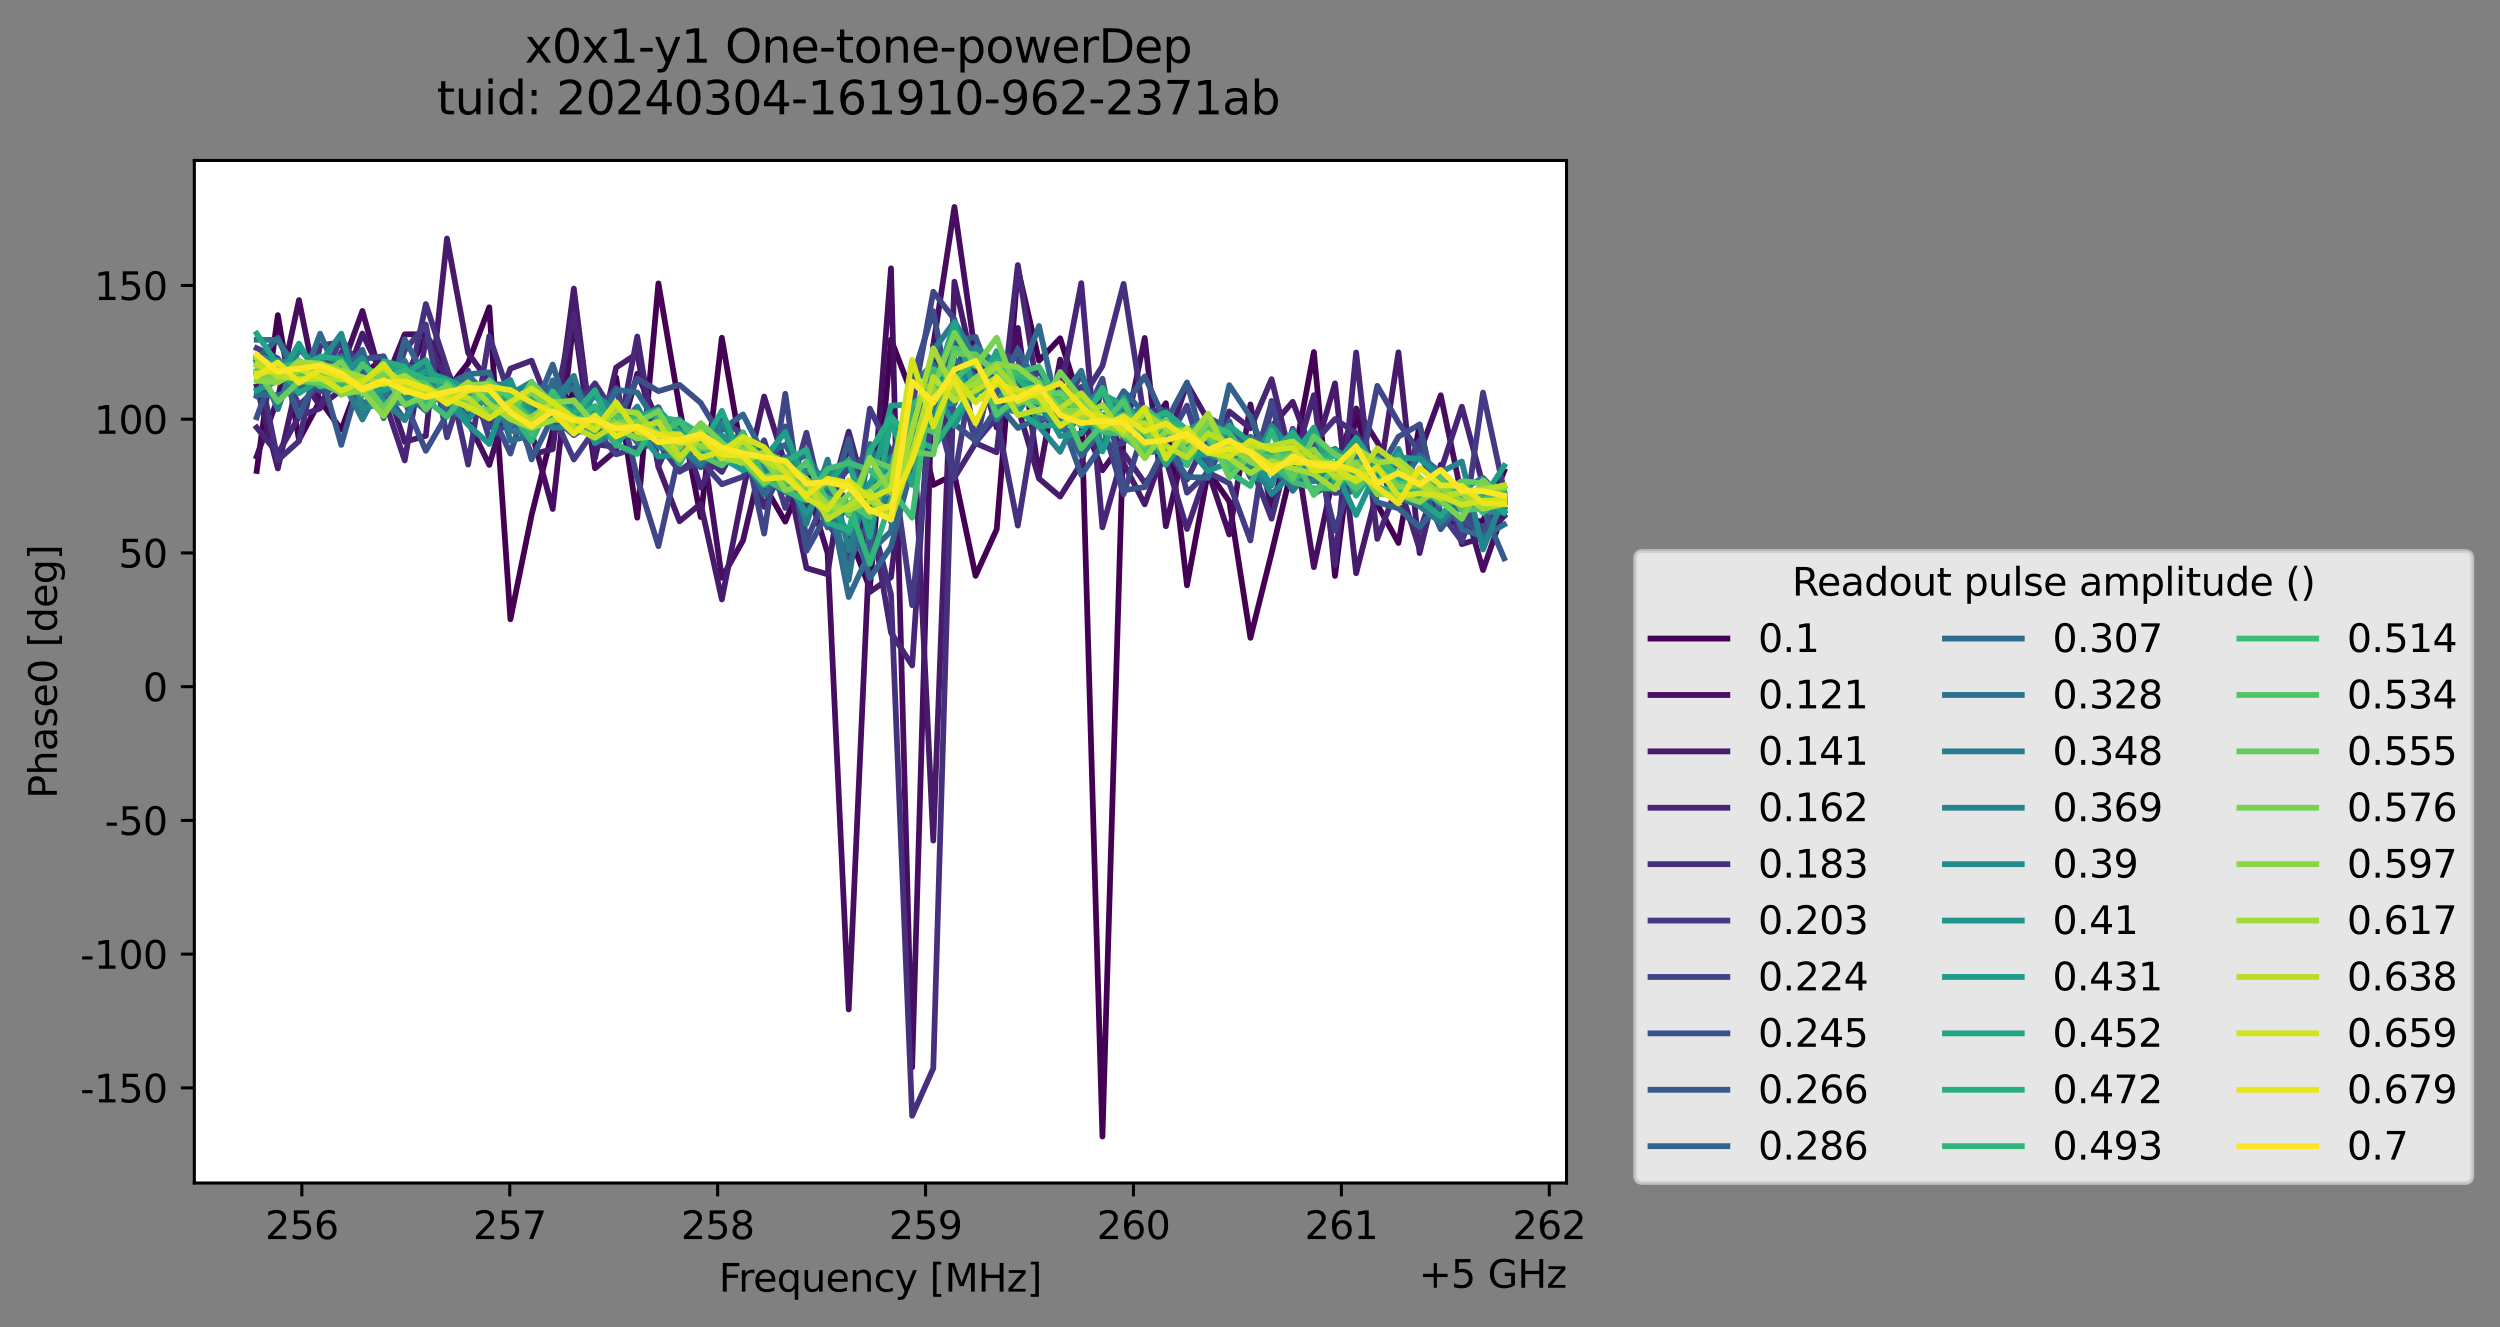 <?xml version="1.0" encoding="utf-8" standalone="no"?>
<!DOCTYPE svg PUBLIC "-//W3C//DTD SVG 1.1//EN"
  "http://www.w3.org/Graphics/SVG/1.1/DTD/svg11.dtd">
<svg xmlns:xlink="http://www.w3.org/1999/xlink" width="650.634pt" height="345.428pt" viewBox="0 0 650.634 345.428" xmlns="http://www.w3.org/2000/svg" version="1.1">
 <rect x="0" y="0" width="650.634" height="345.428" fill="#808080" stroke="none"/>
 <defs>
  <style type="text/css">*{stroke-linejoin: round; stroke-linecap: butt}</style>
 </defs>
 <g id="figure_1">
  <g id="patch_1">
   <path d="M 0 345.428 
L 650.634 345.428 
L 650.634 -0 
L 0 -0 
L 0 345.428 
z
" style="fill: none; opacity: 0"/>
  </g>
  <g id="axes_1">
   <g id="patch_2">
    <path d="M 50.573 307.872 
L 407.693 307.872 
L 407.693 41.76 
L 50.573 41.76 
z
" style="fill: #ffffff"/>
   </g>
   <g id="matplotlib.axis_1">
    <g id="xtick_1">
     <g id="line2d_1">
      <defs>
       <path id="m941cbfbb16" d="M 0 0 
L 0 3.5 
" style="stroke: #000000; stroke-width: 0.8"/>
      </defs>
      <g>
       <use xlink:href="#m941cbfbb16" x="78.556" y="307.872" style="stroke: #000000; stroke-width: 0.8"/>
      </g>
     </g>
     <g id="text_1">
      <!-- 256 -->
      <g transform="translate(69.013 322.47) scale(0.1 -0.1)">
       <defs>
        <path id="DejaVuSans-32" d="M 1228 531 
L 3431 531 
L 3431 0 
L 469 0 
L 469 531 
Q 828 903 1448 1529 
Q 2069 2156 2228 2338 
Q 2531 2678 2651 2914 
Q 2772 3150 2772 3378 
Q 2772 3750 2511 3984 
Q 2250 4219 1831 4219 
Q 1534 4219 1204 4116 
Q 875 4013 500 3803 
L 500 4441 
Q 881 4594 1212 4672 
Q 1544 4750 1819 4750 
Q 2544 4750 2975 4387 
Q 3406 4025 3406 3419 
Q 3406 3131 3298 2873 
Q 3191 2616 2906 2266 
Q 2828 2175 2409 1742 
Q 1991 1309 1228 531 
z
" transform="scale(0.016)"/>
        <path id="DejaVuSans-35" d="M 691 4666 
L 3169 4666 
L 3169 4134 
L 1269 4134 
L 1269 2991 
Q 1406 3038 1543 3061 
Q 1681 3084 1819 3084 
Q 2600 3084 3056 2656 
Q 3513 2228 3513 1497 
Q 3513 744 3044 326 
Q 2575 -91 1722 -91 
Q 1428 -91 1123 -41 
Q 819 9 494 109 
L 494 744 
Q 775 591 1075 516 
Q 1375 441 1709 441 
Q 2250 441 2565 725 
Q 2881 1009 2881 1497 
Q 2881 1984 2565 2268 
Q 2250 2553 1709 2553 
Q 1456 2553 1204 2497 
Q 953 2441 691 2322 
L 691 4666 
z
" transform="scale(0.016)"/>
        <path id="DejaVuSans-36" d="M 2113 2584 
Q 1688 2584 1439 2293 
Q 1191 2003 1191 1497 
Q 1191 994 1439 701 
Q 1688 409 2113 409 
Q 2538 409 2786 701 
Q 3034 994 3034 1497 
Q 3034 2003 2786 2293 
Q 2538 2584 2113 2584 
z
M 3366 4563 
L 3366 3988 
Q 3128 4100 2886 4159 
Q 2644 4219 2406 4219 
Q 1781 4219 1451 3797 
Q 1122 3375 1075 2522 
Q 1259 2794 1537 2939 
Q 1816 3084 2150 3084 
Q 2853 3084 3261 2657 
Q 3669 2231 3669 1497 
Q 3669 778 3244 343 
Q 2819 -91 2113 -91 
Q 1303 -91 875 529 
Q 447 1150 447 2328 
Q 447 3434 972 4092 
Q 1497 4750 2381 4750 
Q 2619 4750 2861 4703 
Q 3103 4656 3366 4563 
z
" transform="scale(0.016)"/>
       </defs>
       <use xlink:href="#DejaVuSans-32"/>
       <use xlink:href="#DejaVuSans-35" x="63.623"/>
       <use xlink:href="#DejaVuSans-36" x="127.246"/>
      </g>
     </g>
    </g>
    <g id="xtick_2">
     <g id="line2d_2">
      <g>
       <use xlink:href="#m941cbfbb16" x="132.666" y="307.872" style="stroke: #000000; stroke-width: 0.8"/>
      </g>
     </g>
     <g id="text_2">
      <!-- 257 -->
      <g transform="translate(123.122 322.47) scale(0.1 -0.1)">
       <defs>
        <path id="DejaVuSans-37" d="M 525 4666 
L 3525 4666 
L 3525 4397 
L 1831 0 
L 1172 0 
L 2766 4134 
L 525 4134 
L 525 4666 
z
" transform="scale(0.016)"/>
       </defs>
       <use xlink:href="#DejaVuSans-32"/>
       <use xlink:href="#DejaVuSans-35" x="63.623"/>
       <use xlink:href="#DejaVuSans-37" x="127.246"/>
      </g>
     </g>
    </g>
    <g id="xtick_3">
     <g id="line2d_3">
      <g>
       <use xlink:href="#m941cbfbb16" x="186.775" y="307.872" style="stroke: #000000; stroke-width: 0.8"/>
      </g>
     </g>
     <g id="text_3">
      <!-- 258 -->
      <g transform="translate(177.231 322.47) scale(0.1 -0.1)">
       <defs>
        <path id="DejaVuSans-38" d="M 2034 2216 
Q 1584 2216 1326 1975 
Q 1069 1734 1069 1313 
Q 1069 891 1326 650 
Q 1584 409 2034 409 
Q 2484 409 2743 651 
Q 3003 894 3003 1313 
Q 3003 1734 2745 1975 
Q 2488 2216 2034 2216 
z
M 1403 2484 
Q 997 2584 770 2862 
Q 544 3141 544 3541 
Q 544 4100 942 4425 
Q 1341 4750 2034 4750 
Q 2731 4750 3128 4425 
Q 3525 4100 3525 3541 
Q 3525 3141 3298 2862 
Q 3072 2584 2669 2484 
Q 3125 2378 3379 2068 
Q 3634 1759 3634 1313 
Q 3634 634 3220 271 
Q 2806 -91 2034 -91 
Q 1263 -91 848 271 
Q 434 634 434 1313 
Q 434 1759 690 2068 
Q 947 2378 1403 2484 
z
M 1172 3481 
Q 1172 3119 1398 2916 
Q 1625 2713 2034 2713 
Q 2441 2713 2670 2916 
Q 2900 3119 2900 3481 
Q 2900 3844 2670 4047 
Q 2441 4250 2034 4250 
Q 1625 4250 1398 4047 
Q 1172 3844 1172 3481 
z
" transform="scale(0.016)"/>
       </defs>
       <use xlink:href="#DejaVuSans-32"/>
       <use xlink:href="#DejaVuSans-35" x="63.623"/>
       <use xlink:href="#DejaVuSans-38" x="127.246"/>
      </g>
     </g>
    </g>
    <g id="xtick_4">
     <g id="line2d_4">
      <g>
       <use xlink:href="#m941cbfbb16" x="240.884" y="307.872" style="stroke: #000000; stroke-width: 0.8"/>
      </g>
     </g>
     <g id="text_4">
      <!-- 259 -->
      <g transform="translate(231.34 322.47) scale(0.1 -0.1)">
       <defs>
        <path id="DejaVuSans-39" d="M 703 97 
L 703 672 
Q 941 559 1184 500 
Q 1428 441 1663 441 
Q 2288 441 2617 861 
Q 2947 1281 2994 2138 
Q 2813 1869 2534 1725 
Q 2256 1581 1919 1581 
Q 1219 1581 811 2004 
Q 403 2428 403 3163 
Q 403 3881 828 4315 
Q 1253 4750 1959 4750 
Q 2769 4750 3195 4129 
Q 3622 3509 3622 2328 
Q 3622 1225 3098 567 
Q 2575 -91 1691 -91 
Q 1453 -91 1209 -44 
Q 966 3 703 97 
z
M 1959 2075 
Q 2384 2075 2632 2365 
Q 2881 2656 2881 3163 
Q 2881 3666 2632 3958 
Q 2384 4250 1959 4250 
Q 1534 4250 1286 3958 
Q 1038 3666 1038 3163 
Q 1038 2656 1286 2365 
Q 1534 2075 1959 2075 
z
" transform="scale(0.016)"/>
       </defs>
       <use xlink:href="#DejaVuSans-32"/>
       <use xlink:href="#DejaVuSans-35" x="63.623"/>
       <use xlink:href="#DejaVuSans-39" x="127.246"/>
      </g>
     </g>
    </g>
    <g id="xtick_5">
     <g id="line2d_5">
      <g>
       <use xlink:href="#m941cbfbb16" x="294.993" y="307.872" style="stroke: #000000; stroke-width: 0.8"/>
      </g>
     </g>
     <g id="text_5">
      <!-- 260 -->
      <g transform="translate(285.449 322.47) scale(0.1 -0.1)">
       <defs>
        <path id="DejaVuSans-30" d="M 2034 4250 
Q 1547 4250 1301 3770 
Q 1056 3291 1056 2328 
Q 1056 1369 1301 889 
Q 1547 409 2034 409 
Q 2525 409 2770 889 
Q 3016 1369 3016 2328 
Q 3016 3291 2770 3770 
Q 2525 4250 2034 4250 
z
M 2034 4750 
Q 2819 4750 3233 4129 
Q 3647 3509 3647 2328 
Q 3647 1150 3233 529 
Q 2819 -91 2034 -91 
Q 1250 -91 836 529 
Q 422 1150 422 2328 
Q 422 3509 836 4129 
Q 1250 4750 2034 4750 
z
" transform="scale(0.016)"/>
       </defs>
       <use xlink:href="#DejaVuSans-32"/>
       <use xlink:href="#DejaVuSans-36" x="63.623"/>
       <use xlink:href="#DejaVuSans-30" x="127.246"/>
      </g>
     </g>
    </g>
    <g id="xtick_6">
     <g id="line2d_6">
      <g>
       <use xlink:href="#m941cbfbb16" x="349.102" y="307.872" style="stroke: #000000; stroke-width: 0.8"/>
      </g>
     </g>
     <g id="text_6">
      <!-- 261 -->
      <g transform="translate(339.558 322.47) scale(0.1 -0.1)">
       <defs>
        <path id="DejaVuSans-31" d="M 794 531 
L 1825 531 
L 1825 4091 
L 703 3866 
L 703 4441 
L 1819 4666 
L 2450 4666 
L 2450 531 
L 3481 531 
L 3481 0 
L 794 0 
L 794 531 
z
" transform="scale(0.016)"/>
       </defs>
       <use xlink:href="#DejaVuSans-32"/>
       <use xlink:href="#DejaVuSans-36" x="63.623"/>
       <use xlink:href="#DejaVuSans-31" x="127.246"/>
      </g>
     </g>
    </g>
    <g id="xtick_7">
     <g id="line2d_7">
      <g>
       <use xlink:href="#m941cbfbb16" x="403.211" y="307.872" style="stroke: #000000; stroke-width: 0.8"/>
      </g>
     </g>
     <g id="text_7">
      <!-- 262 -->
      <g transform="translate(393.667 322.47) scale(0.1 -0.1)">
       <use xlink:href="#DejaVuSans-32"/>
       <use xlink:href="#DejaVuSans-36" x="63.623"/>
       <use xlink:href="#DejaVuSans-32" x="127.246"/>
      </g>
     </g>
    </g>
    <g id="text_8">
     <!-- Frequency [MHz] -->
     <g transform="translate(187.115 336.149) scale(0.1 -0.1)">
      <defs>
       <path id="DejaVuSans-46" d="M 628 4666 
L 3309 4666 
L 3309 4134 
L 1259 4134 
L 1259 2759 
L 3109 2759 
L 3109 2228 
L 1259 2228 
L 1259 0 
L 628 0 
L 628 4666 
z
" transform="scale(0.016)"/>
       <path id="DejaVuSans-72" d="M 2631 2963 
Q 2534 3019 2420 3045 
Q 2306 3072 2169 3072 
Q 1681 3072 1420 2755 
Q 1159 2438 1159 1844 
L 1159 0 
L 581 0 
L 581 3500 
L 1159 3500 
L 1159 2956 
Q 1341 3275 1631 3429 
Q 1922 3584 2338 3584 
Q 2397 3584 2469 3576 
Q 2541 3569 2628 3553 
L 2631 2963 
z
" transform="scale(0.016)"/>
       <path id="DejaVuSans-65" d="M 3597 1894 
L 3597 1613 
L 953 1613 
Q 991 1019 1311 708 
Q 1631 397 2203 397 
Q 2534 397 2845 478 
Q 3156 559 3463 722 
L 3463 178 
Q 3153 47 2828 -22 
Q 2503 -91 2169 -91 
Q 1331 -91 842 396 
Q 353 884 353 1716 
Q 353 2575 817 3079 
Q 1281 3584 2069 3584 
Q 2775 3584 3186 3129 
Q 3597 2675 3597 1894 
z
M 3022 2063 
Q 3016 2534 2758 2815 
Q 2500 3097 2075 3097 
Q 1594 3097 1305 2825 
Q 1016 2553 972 2059 
L 3022 2063 
z
" transform="scale(0.016)"/>
       <path id="DejaVuSans-71" d="M 947 1747 
Q 947 1113 1208 752 
Q 1469 391 1925 391 
Q 2381 391 2643 752 
Q 2906 1113 2906 1747 
Q 2906 2381 2643 2742 
Q 2381 3103 1925 3103 
Q 1469 3103 1208 2742 
Q 947 2381 947 1747 
z
M 2906 525 
Q 2725 213 2448 61 
Q 2172 -91 1784 -91 
Q 1150 -91 751 415 
Q 353 922 353 1747 
Q 353 2572 751 3078 
Q 1150 3584 1784 3584 
Q 2172 3584 2448 3432 
Q 2725 3281 2906 2969 
L 2906 3500 
L 3481 3500 
L 3481 -1331 
L 2906 -1331 
L 2906 525 
z
" transform="scale(0.016)"/>
       <path id="DejaVuSans-75" d="M 544 1381 
L 544 3500 
L 1119 3500 
L 1119 1403 
Q 1119 906 1312 657 
Q 1506 409 1894 409 
Q 2359 409 2629 706 
Q 2900 1003 2900 1516 
L 2900 3500 
L 3475 3500 
L 3475 0 
L 2900 0 
L 2900 538 
Q 2691 219 2414 64 
Q 2138 -91 1772 -91 
Q 1169 -91 856 284 
Q 544 659 544 1381 
z
M 1991 3584 
L 1991 3584 
z
" transform="scale(0.016)"/>
       <path id="DejaVuSans-6e" d="M 3513 2113 
L 3513 0 
L 2938 0 
L 2938 2094 
Q 2938 2591 2744 2837 
Q 2550 3084 2163 3084 
Q 1697 3084 1428 2787 
Q 1159 2491 1159 1978 
L 1159 0 
L 581 0 
L 581 3500 
L 1159 3500 
L 1159 2956 
Q 1366 3272 1645 3428 
Q 1925 3584 2291 3584 
Q 2894 3584 3203 3211 
Q 3513 2838 3513 2113 
z
" transform="scale(0.016)"/>
       <path id="DejaVuSans-63" d="M 3122 3366 
L 3122 2828 
Q 2878 2963 2633 3030 
Q 2388 3097 2138 3097 
Q 1578 3097 1268 2742 
Q 959 2388 959 1747 
Q 959 1106 1268 751 
Q 1578 397 2138 397 
Q 2388 397 2633 464 
Q 2878 531 3122 666 
L 3122 134 
Q 2881 22 2623 -34 
Q 2366 -91 2075 -91 
Q 1284 -91 818 406 
Q 353 903 353 1747 
Q 353 2603 823 3093 
Q 1294 3584 2113 3584 
Q 2378 3584 2631 3529 
Q 2884 3475 3122 3366 
z
" transform="scale(0.016)"/>
       <path id="DejaVuSans-79" d="M 2059 -325 
Q 1816 -950 1584 -1140 
Q 1353 -1331 966 -1331 
L 506 -1331 
L 506 -850 
L 844 -850 
Q 1081 -850 1212 -737 
Q 1344 -625 1503 -206 
L 1606 56 
L 191 3500 
L 800 3500 
L 1894 763 
L 2988 3500 
L 3597 3500 
L 2059 -325 
z
" transform="scale(0.016)"/>
       <path id="DejaVuSans-20" transform="scale(0.016)"/>
       <path id="DejaVuSans-5b" d="M 550 4863 
L 1875 4863 
L 1875 4416 
L 1125 4416 
L 1125 -397 
L 1875 -397 
L 1875 -844 
L 550 -844 
L 550 4863 
z
" transform="scale(0.016)"/>
       <path id="DejaVuSans-4d" d="M 628 4666 
L 1569 4666 
L 2759 1491 
L 3956 4666 
L 4897 4666 
L 4897 0 
L 4281 0 
L 4281 4097 
L 3078 897 
L 2444 897 
L 1241 4097 
L 1241 0 
L 628 0 
L 628 4666 
z
" transform="scale(0.016)"/>
       <path id="DejaVuSans-48" d="M 628 4666 
L 1259 4666 
L 1259 2753 
L 3553 2753 
L 3553 4666 
L 4184 4666 
L 4184 0 
L 3553 0 
L 3553 2222 
L 1259 2222 
L 1259 0 
L 628 0 
L 628 4666 
z
" transform="scale(0.016)"/>
       <path id="DejaVuSans-7a" d="M 353 3500 
L 3084 3500 
L 3084 2975 
L 922 459 
L 3084 459 
L 3084 0 
L 275 0 
L 275 525 
L 2438 3041 
L 353 3041 
L 353 3500 
z
" transform="scale(0.016)"/>
       <path id="DejaVuSans-5d" d="M 1947 4863 
L 1947 -844 
L 622 -844 
L 622 -397 
L 1369 -397 
L 1369 4416 
L 622 4416 
L 622 4863 
L 1947 4863 
z
" transform="scale(0.016)"/>
      </defs>
      <use xlink:href="#DejaVuSans-46"/>
      <use xlink:href="#DejaVuSans-72" x="50.27"/>
      <use xlink:href="#DejaVuSans-65" x="89.133"/>
      <use xlink:href="#DejaVuSans-71" x="150.656"/>
      <use xlink:href="#DejaVuSans-75" x="214.133"/>
      <use xlink:href="#DejaVuSans-65" x="277.512"/>
      <use xlink:href="#DejaVuSans-6e" x="339.035"/>
      <use xlink:href="#DejaVuSans-63" x="402.414"/>
      <use xlink:href="#DejaVuSans-79" x="457.395"/>
      <use xlink:href="#DejaVuSans-20" x="516.574"/>
      <use xlink:href="#DejaVuSans-5b" x="548.361"/>
      <use xlink:href="#DejaVuSans-4d" x="587.375"/>
      <use xlink:href="#DejaVuSans-48" x="673.654"/>
      <use xlink:href="#DejaVuSans-7a" x="748.85"/>
      <use xlink:href="#DejaVuSans-5d" x="801.34"/>
     </g>
    </g>
    <g id="text_9">
     <!-- +5 GHz -->
     <g transform="translate(369.256 335.149) scale(0.1 -0.1)">
      <defs>
       <path id="DejaVuSans-2b" d="M 2944 4013 
L 2944 2272 
L 4684 2272 
L 4684 1741 
L 2944 1741 
L 2944 0 
L 2419 0 
L 2419 1741 
L 678 1741 
L 678 2272 
L 2419 2272 
L 2419 4013 
L 2944 4013 
z
" transform="scale(0.016)"/>
       <path id="DejaVuSans-47" d="M 3809 666 
L 3809 1919 
L 2778 1919 
L 2778 2438 
L 4434 2438 
L 4434 434 
Q 4069 175 3628 42 
Q 3188 -91 2688 -91 
Q 1594 -91 976 548 
Q 359 1188 359 2328 
Q 359 3472 976 4111 
Q 1594 4750 2688 4750 
Q 3144 4750 3555 4637 
Q 3966 4525 4313 4306 
L 4313 3634 
Q 3963 3931 3569 4081 
Q 3175 4231 2741 4231 
Q 1884 4231 1454 3753 
Q 1025 3275 1025 2328 
Q 1025 1384 1454 906 
Q 1884 428 2741 428 
Q 3075 428 3337 486 
Q 3600 544 3809 666 
z
" transform="scale(0.016)"/>
      </defs>
      <use xlink:href="#DejaVuSans-2b"/>
      <use xlink:href="#DejaVuSans-35" x="83.789"/>
      <use xlink:href="#DejaVuSans-20" x="147.412"/>
      <use xlink:href="#DejaVuSans-47" x="179.199"/>
      <use xlink:href="#DejaVuSans-48" x="256.689"/>
      <use xlink:href="#DejaVuSans-7a" x="331.885"/>
     </g>
    </g>
   </g>
   <g id="matplotlib.axis_2">
    <g id="ytick_1">
     <g id="line2d_8">
      <defs>
       <path id="mddc49c7480" d="M 0 0 
L -3.5 0 
" style="stroke: #000000; stroke-width: 0.8"/>
      </defs>
      <g>
       <use xlink:href="#mddc49c7480" x="50.573" y="283.115" style="stroke: #000000; stroke-width: 0.8"/>
      </g>
     </g>
     <g id="text_10">
      <!-- -150 -->
      <g transform="translate(20.878 286.914) scale(0.1 -0.1)">
       <defs>
        <path id="DejaVuSans-2d" d="M 313 2009 
L 1997 2009 
L 1997 1497 
L 313 1497 
L 313 2009 
z
" transform="scale(0.016)"/>
       </defs>
       <use xlink:href="#DejaVuSans-2d"/>
       <use xlink:href="#DejaVuSans-31" x="36.084"/>
       <use xlink:href="#DejaVuSans-35" x="99.707"/>
       <use xlink:href="#DejaVuSans-30" x="163.33"/>
      </g>
     </g>
    </g>
    <g id="ytick_2">
     <g id="line2d_9">
      <g>
       <use xlink:href="#mddc49c7480" x="50.573" y="248.311" style="stroke: #000000; stroke-width: 0.8"/>
      </g>
     </g>
     <g id="text_11">
      <!-- -100 -->
      <g transform="translate(20.878 252.11) scale(0.1 -0.1)">
       <use xlink:href="#DejaVuSans-2d"/>
       <use xlink:href="#DejaVuSans-31" x="36.084"/>
       <use xlink:href="#DejaVuSans-30" x="99.707"/>
       <use xlink:href="#DejaVuSans-30" x="163.33"/>
      </g>
     </g>
    </g>
    <g id="ytick_3">
     <g id="line2d_10">
      <g>
       <use xlink:href="#mddc49c7480" x="50.573" y="213.506" style="stroke: #000000; stroke-width: 0.8"/>
      </g>
     </g>
     <g id="text_12">
      <!-- -50 -->
      <g transform="translate(27.241 217.305) scale(0.1 -0.1)">
       <use xlink:href="#DejaVuSans-2d"/>
       <use xlink:href="#DejaVuSans-35" x="36.084"/>
       <use xlink:href="#DejaVuSans-30" x="99.707"/>
      </g>
     </g>
    </g>
    <g id="ytick_4">
     <g id="line2d_11">
      <g>
       <use xlink:href="#mddc49c7480" x="50.573" y="178.702" style="stroke: #000000; stroke-width: 0.8"/>
      </g>
     </g>
     <g id="text_13">
      <!-- 0 -->
      <g transform="translate(37.211 182.501) scale(0.1 -0.1)">
       <use xlink:href="#DejaVuSans-30"/>
      </g>
     </g>
    </g>
    <g id="ytick_5">
     <g id="line2d_12">
      <g>
       <use xlink:href="#mddc49c7480" x="50.573" y="143.898" style="stroke: #000000; stroke-width: 0.8"/>
      </g>
     </g>
     <g id="text_14">
      <!-- 50 -->
      <g transform="translate(30.848 147.697) scale(0.1 -0.1)">
       <use xlink:href="#DejaVuSans-35"/>
       <use xlink:href="#DejaVuSans-30" x="63.623"/>
      </g>
     </g>
    </g>
    <g id="ytick_6">
     <g id="line2d_13">
      <g>
       <use xlink:href="#mddc49c7480" x="50.573" y="109.093" style="stroke: #000000; stroke-width: 0.8"/>
      </g>
     </g>
     <g id="text_15">
      <!-- 100 -->
      <g transform="translate(24.486 112.893) scale(0.1 -0.1)">
       <use xlink:href="#DejaVuSans-31"/>
       <use xlink:href="#DejaVuSans-30" x="63.623"/>
       <use xlink:href="#DejaVuSans-30" x="127.246"/>
      </g>
     </g>
    </g>
    <g id="ytick_7">
     <g id="line2d_14">
      <g>
       <use xlink:href="#mddc49c7480" x="50.573" y="74.289" style="stroke: #000000; stroke-width: 0.8"/>
      </g>
     </g>
     <g id="text_16">
      <!-- 150 -->
      <g transform="translate(24.486 78.088) scale(0.1 -0.1)">
       <use xlink:href="#DejaVuSans-31"/>
       <use xlink:href="#DejaVuSans-35" x="63.623"/>
       <use xlink:href="#DejaVuSans-30" x="127.246"/>
      </g>
     </g>
    </g>
    <g id="text_17">
     <!-- Phase0 [deg] -->
     <g transform="translate(14.798 207.842) rotate(-90) scale(0.1 -0.1)">
      <defs>
       <path id="DejaVuSans-50" d="M 1259 4147 
L 1259 2394 
L 2053 2394 
Q 2494 2394 2734 2622 
Q 2975 2850 2975 3272 
Q 2975 3691 2734 3919 
Q 2494 4147 2053 4147 
L 1259 4147 
z
M 628 4666 
L 2053 4666 
Q 2838 4666 3239 4311 
Q 3641 3956 3641 3272 
Q 3641 2581 3239 2228 
Q 2838 1875 2053 1875 
L 1259 1875 
L 1259 0 
L 628 0 
L 628 4666 
z
" transform="scale(0.016)"/>
       <path id="DejaVuSans-68" d="M 3513 2113 
L 3513 0 
L 2938 0 
L 2938 2094 
Q 2938 2591 2744 2837 
Q 2550 3084 2163 3084 
Q 1697 3084 1428 2787 
Q 1159 2491 1159 1978 
L 1159 0 
L 581 0 
L 581 4863 
L 1159 4863 
L 1159 2956 
Q 1366 3272 1645 3428 
Q 1925 3584 2291 3584 
Q 2894 3584 3203 3211 
Q 3513 2838 3513 2113 
z
" transform="scale(0.016)"/>
       <path id="DejaVuSans-61" d="M 2194 1759 
Q 1497 1759 1228 1600 
Q 959 1441 959 1056 
Q 959 750 1161 570 
Q 1363 391 1709 391 
Q 2188 391 2477 730 
Q 2766 1069 2766 1631 
L 2766 1759 
L 2194 1759 
z
M 3341 1997 
L 3341 0 
L 2766 0 
L 2766 531 
Q 2569 213 2275 61 
Q 1981 -91 1556 -91 
Q 1019 -91 701 211 
Q 384 513 384 1019 
Q 384 1609 779 1909 
Q 1175 2209 1959 2209 
L 2766 2209 
L 2766 2266 
Q 2766 2663 2505 2880 
Q 2244 3097 1772 3097 
Q 1472 3097 1187 3025 
Q 903 2953 641 2809 
L 641 3341 
Q 956 3463 1253 3523 
Q 1550 3584 1831 3584 
Q 2591 3584 2966 3190 
Q 3341 2797 3341 1997 
z
" transform="scale(0.016)"/>
       <path id="DejaVuSans-73" d="M 2834 3397 
L 2834 2853 
Q 2591 2978 2328 3040 
Q 2066 3103 1784 3103 
Q 1356 3103 1142 2972 
Q 928 2841 928 2578 
Q 928 2378 1081 2264 
Q 1234 2150 1697 2047 
L 1894 2003 
Q 2506 1872 2764 1633 
Q 3022 1394 3022 966 
Q 3022 478 2636 193 
Q 2250 -91 1575 -91 
Q 1294 -91 989 -36 
Q 684 19 347 128 
L 347 722 
Q 666 556 975 473 
Q 1284 391 1588 391 
Q 1994 391 2212 530 
Q 2431 669 2431 922 
Q 2431 1156 2273 1281 
Q 2116 1406 1581 1522 
L 1381 1569 
Q 847 1681 609 1914 
Q 372 2147 372 2553 
Q 372 3047 722 3315 
Q 1072 3584 1716 3584 
Q 2034 3584 2315 3537 
Q 2597 3491 2834 3397 
z
" transform="scale(0.016)"/>
       <path id="DejaVuSans-64" d="M 2906 2969 
L 2906 4863 
L 3481 4863 
L 3481 0 
L 2906 0 
L 2906 525 
Q 2725 213 2448 61 
Q 2172 -91 1784 -91 
Q 1150 -91 751 415 
Q 353 922 353 1747 
Q 353 2572 751 3078 
Q 1150 3584 1784 3584 
Q 2172 3584 2448 3432 
Q 2725 3281 2906 2969 
z
M 947 1747 
Q 947 1113 1208 752 
Q 1469 391 1925 391 
Q 2381 391 2643 752 
Q 2906 1113 2906 1747 
Q 2906 2381 2643 2742 
Q 2381 3103 1925 3103 
Q 1469 3103 1208 2742 
Q 947 2381 947 1747 
z
" transform="scale(0.016)"/>
       <path id="DejaVuSans-67" d="M 2906 1791 
Q 2906 2416 2648 2759 
Q 2391 3103 1925 3103 
Q 1463 3103 1205 2759 
Q 947 2416 947 1791 
Q 947 1169 1205 825 
Q 1463 481 1925 481 
Q 2391 481 2648 825 
Q 2906 1169 2906 1791 
z
M 3481 434 
Q 3481 -459 3084 -895 
Q 2688 -1331 1869 -1331 
Q 1566 -1331 1297 -1286 
Q 1028 -1241 775 -1147 
L 775 -588 
Q 1028 -725 1275 -790 
Q 1522 -856 1778 -856 
Q 2344 -856 2625 -561 
Q 2906 -266 2906 331 
L 2906 616 
Q 2728 306 2450 153 
Q 2172 0 1784 0 
Q 1141 0 747 490 
Q 353 981 353 1791 
Q 353 2603 747 3093 
Q 1141 3584 1784 3584 
Q 2172 3584 2450 3431 
Q 2728 3278 2906 2969 
L 2906 3500 
L 3481 3500 
L 3481 434 
z
" transform="scale(0.016)"/>
      </defs>
      <use xlink:href="#DejaVuSans-50"/>
      <use xlink:href="#DejaVuSans-68" x="60.303"/>
      <use xlink:href="#DejaVuSans-61" x="123.682"/>
      <use xlink:href="#DejaVuSans-73" x="184.961"/>
      <use xlink:href="#DejaVuSans-65" x="237.061"/>
      <use xlink:href="#DejaVuSans-30" x="298.584"/>
      <use xlink:href="#DejaVuSans-20" x="362.207"/>
      <use xlink:href="#DejaVuSans-5b" x="393.994"/>
      <use xlink:href="#DejaVuSans-64" x="433.008"/>
      <use xlink:href="#DejaVuSans-65" x="496.484"/>
      <use xlink:href="#DejaVuSans-67" x="558.008"/>
      <use xlink:href="#DejaVuSans-5d" x="621.484"/>
     </g>
    </g>
   </g>
   <g id="line2d_15">
    <path d="M 66.806 122.568 
L 72.309 82.017 
L 77.811 114.503 
L 83.314 104.215 
L 88.817 111.824 
L 94.319 97.148 
L 99.822 93.607 
L 105.325 98.589 
L 110.827 87.469 
L 116.33 101.52 
L 121.832 94.492 
L 127.335 79.98 
L 132.838 161.163 
L 138.34 134.087 
L 143.843 112.08 
L 149.345 101.811 
L 154.848 114.754 
L 160.351 98.238 
L 165.853 134.731 
L 171.356 73.754 
L 176.859 106.143 
L 182.361 134.554 
L 187.864 87.897 
L 193.366 119.971 
L 198.869 126.304 
L 204.372 135.754 
L 209.874 122.419 
L 215.377 135.556 
L 220.88 138.804 
L 226.382 153.151 
L 231.885 88.347 
L 237.387 102.768 
L 242.89 126.208 
L 248.393 123.496 
L 253.895 149.863 
L 259.398 137.746 
L 264.9 69.96 
L 270.403 93.861 
L 275.906 88.037 
L 281.408 105.759 
L 286.911 295.776 
L 292.414 111.298 
L 297.916 113.277 
L 303.419 104.936 
L 308.921 152.328 
L 314.424 122.64 
L 319.927 130.526 
L 325.429 165.989 
L 330.932 143.962 
L 336.435 120.89 
L 341.937 91.617 
L 347.44 149.889 
L 352.942 106.591 
L 358.445 131.28 
L 363.948 141.307 
L 369.45 110.503 
L 374.953 136.362 
L 380.455 135.718 
L 385.958 135.604 
L 391.461 122.6 
" clip-path="url(#p1e8a69eaf4)" style="fill: none; stroke: #440154; stroke-width: 1.5; stroke-linecap: square"/>
   </g>
   <g id="line2d_16">
    <path d="M 66.806 118.793 
L 72.309 103.682 
L 77.811 78.088 
L 83.314 105.524 
L 88.817 96.088 
L 94.319 80.927 
L 99.822 100.556 
L 105.325 87.01 
L 110.827 86.981 
L 116.33 96.146 
L 121.832 109.679 
L 127.335 121.003 
L 132.838 102.311 
L 138.34 112.485 
L 143.843 132.47 
L 149.345 82.882 
L 154.848 121.869 
L 160.351 117.224 
L 165.853 97.261 
L 171.356 110.065 
L 176.859 117.51 
L 182.361 111.908 
L 187.864 150.371 
L 193.366 140.677 
L 198.869 117.427 
L 204.372 126.753 
L 209.874 126.016 
L 215.377 143.93 
L 220.88 262.701 
L 226.382 140.483 
L 231.885 69.844 
L 237.387 277.78 
L 242.89 89.821 
L 248.393 53.856 
L 253.895 92.795 
L 259.398 111.287 
L 264.9 85.342 
L 270.403 123.941 
L 275.906 93.592 
L 281.408 108.27 
L 286.911 122.409 
L 292.414 114.815 
L 297.916 87.952 
L 303.419 136.95 
L 308.921 113.733 
L 314.424 122.713 
L 319.927 139.109 
L 325.429 105.258 
L 330.932 132.838 
L 336.435 111.625 
L 341.937 147.603 
L 347.44 121.89 
L 352.942 106.298 
L 358.445 115.101 
L 363.948 124.687 
L 369.45 117.917 
L 374.953 102.869 
L 380.455 129.248 
L 385.958 148.366 
L 391.461 132.536 
" clip-path="url(#p1e8a69eaf4)" style="fill: none; stroke: #470d60; stroke-width: 1.5; stroke-linecap: square"/>
   </g>
   <g id="line2d_17">
    <path d="M 66.806 100.57 
L 72.309 121.92 
L 77.811 97.542 
L 83.314 105.7 
L 88.817 101.482 
L 94.319 86.803 
L 99.822 98.259 
L 105.325 114.983 
L 110.827 113.436 
L 116.33 62.077 
L 121.832 91.853 
L 127.335 99.447 
L 132.838 105.217 
L 138.34 118.259 
L 143.843 116.9 
L 149.345 75.119 
L 154.848 119.241 
L 160.351 95.653 
L 165.853 91.995 
L 171.356 121.524 
L 176.859 135.663 
L 182.361 131.101 
L 187.864 156.007 
L 193.366 127.929 
L 198.869 103.196 
L 204.372 120.907 
L 209.874 147.841 
L 215.377 149.468 
L 220.88 113.098 
L 226.382 154.066 
L 231.885 150.228 
L 237.387 103.615 
L 242.89 218.762 
L 248.393 73.323 
L 253.895 98 
L 259.398 100.766 
L 264.9 106.025 
L 270.403 124.552 
L 275.906 129.237 
L 281.408 120.522 
L 286.911 100.754 
L 292.414 120.549 
L 297.916 131.252 
L 303.419 116.089 
L 308.921 99.859 
L 314.424 109.451 
L 319.927 113.149 
L 325.429 115.414 
L 330.932 111.022 
L 336.435 104.571 
L 341.937 118.858 
L 347.44 99.768 
L 352.942 149.181 
L 358.445 127.656 
L 363.948 91.699 
L 369.45 143.937 
L 374.953 120.952 
L 380.455 141.615 
L 385.958 139.871 
L 391.461 134.314 
" clip-path="url(#p1e8a69eaf4)" style="fill: none; stroke: #481a6c; stroke-width: 1.5; stroke-linecap: square"/>
   </g>
   <g id="line2d_18">
    <path d="M 66.806 111.272 
L 72.309 118.116 
L 77.811 108.364 
L 83.314 106.282 
L 88.817 91.669 
L 94.319 92.515 
L 99.822 103.431 
L 105.325 119.831 
L 110.827 88.313 
L 116.33 98.972 
L 121.832 104.596 
L 127.335 110.418 
L 132.838 95.935 
L 138.34 93.868 
L 143.843 107.902 
L 149.345 82.043 
L 154.848 115.565 
L 160.351 116.385 
L 165.853 87.594 
L 171.356 121.286 
L 176.859 109.437 
L 182.361 126.905 
L 187.864 116.518 
L 193.366 115.32 
L 198.869 131.92 
L 204.372 120.327 
L 209.874 116.945 
L 215.377 132.205 
L 220.88 112.332 
L 226.382 132.409 
L 231.885 164.63 
L 237.387 173.178 
L 242.89 89.779 
L 248.393 124.302 
L 253.895 115.334 
L 259.398 117.724 
L 264.9 68.982 
L 270.403 104.247 
L 275.906 102.421 
L 281.408 73.703 
L 286.911 137.247 
L 292.414 117.873 
L 297.916 125.671 
L 303.419 119.578 
L 308.921 137.671 
L 314.424 121.771 
L 319.927 107.08 
L 325.429 111.493 
L 330.932 98.678 
L 336.435 121.292 
L 341.937 102.839 
L 347.44 147.032 
L 352.942 91.74 
L 358.445 140.249 
L 363.948 125.724 
L 369.45 142.881 
L 374.953 122.571 
L 380.455 105.848 
L 385.958 126.245 
L 391.461 133.153 
" clip-path="url(#p1e8a69eaf4)" style="fill: none; stroke: #482576; stroke-width: 1.5; stroke-linecap: square"/>
   </g>
   <g id="line2d_19">
    <path d="M 66.806 92.8 
L 72.309 119.773 
L 77.811 114.809 
L 83.314 89.935 
L 88.817 89.041 
L 94.319 106.659 
L 99.822 97.167 
L 105.325 105.19 
L 110.827 79.136 
L 116.33 95.89 
L 121.832 120.91 
L 127.335 87.464 
L 132.838 103.716 
L 138.34 105.319 
L 143.843 101.068 
L 149.345 106.855 
L 154.848 99.762 
L 160.351 108.345 
L 165.853 111.043 
L 171.356 110.271 
L 176.859 122.717 
L 182.361 118.278 
L 187.864 122.826 
L 193.366 112.542 
L 198.869 126.12 
L 204.372 127.077 
L 209.874 132.007 
L 215.377 121.181 
L 220.88 132.054 
L 226.382 133.292 
L 231.885 154.719 
L 237.387 290.386 
L 242.89 278.037 
L 248.393 93.343 
L 253.895 115.123 
L 259.398 108.574 
L 264.9 136.786 
L 270.403 103.131 
L 275.906 105.561 
L 281.408 104.036 
L 286.911 95.245 
L 292.414 73.88 
L 297.916 109.753 
L 303.419 117.143 
L 308.921 124.79 
L 314.424 113.532 
L 319.927 114.648 
L 325.429 120.733 
L 330.932 134.997 
L 336.435 113.511 
L 341.937 115.234 
L 347.44 109.045 
L 352.942 112.777 
L 358.445 121.372 
L 363.948 131.588 
L 369.45 138.201 
L 374.953 122.717 
L 380.455 140.705 
L 385.958 126.884 
L 391.461 130.838 
" clip-path="url(#p1e8a69eaf4)" style="fill: none; stroke: #46307e; stroke-width: 1.5; stroke-linecap: square"/>
   </g>
   <g id="line2d_20">
    <path d="M 66.806 90.612 
L 72.309 93.287 
L 77.811 105.467 
L 83.314 100.31 
L 88.817 87.923 
L 94.319 97.45 
L 99.822 107.537 
L 105.325 91.213 
L 110.827 84.465 
L 116.33 113.819 
L 121.832 96.459 
L 127.335 114.14 
L 132.838 109.541 
L 138.34 100.56 
L 143.843 107.564 
L 149.345 119.592 
L 154.848 111.713 
L 160.351 118.259 
L 165.853 116.506 
L 171.356 115.433 
L 176.859 122.732 
L 182.361 119.815 
L 187.864 126.034 
L 193.366 124.047 
L 198.869 114.582 
L 204.372 132.213 
L 209.874 112.618 
L 215.377 136.099 
L 220.88 144.273 
L 226.382 106.346 
L 231.885 117.695 
L 237.387 157.501 
L 242.89 103.771 
L 248.393 124.479 
L 253.895 91.637 
L 259.398 104.576 
L 264.9 101.828 
L 270.403 96.645 
L 275.906 104.134 
L 281.408 100.698 
L 286.911 116.423 
L 292.414 115.243 
L 297.916 106.94 
L 303.419 106.771 
L 308.921 128.217 
L 314.424 122.933 
L 319.927 125.778 
L 325.429 140.656 
L 330.932 104.34 
L 336.435 125.864 
L 341.937 115.921 
L 347.44 138.062 
L 352.942 121.217 
L 358.445 127.454 
L 363.948 129.908 
L 369.45 114.554 
L 374.953 133.529 
L 380.455 140.893 
L 385.958 102.172 
L 391.461 127.837 
" clip-path="url(#p1e8a69eaf4)" style="fill: none; stroke: #443b84; stroke-width: 1.5; stroke-linecap: square"/>
   </g>
   <g id="line2d_21">
    <path d="M 66.806 94.748 
L 72.309 94.186 
L 77.811 94.579 
L 83.314 101.836 
L 88.817 101.006 
L 94.319 92.447 
L 99.822 104.459 
L 105.325 95.609 
L 110.827 95.44 
L 116.33 102.794 
L 121.832 100.298 
L 127.335 111.305 
L 132.838 107.71 
L 138.34 103.577 
L 143.843 105.447 
L 149.345 99.313 
L 154.848 107.891 
L 160.351 100.96 
L 165.853 124.414 
L 171.356 142.129 
L 176.859 117.59 
L 182.361 113.103 
L 187.864 109.416 
L 193.366 113.068 
L 198.869 138.872 
L 204.372 102.484 
L 209.874 140.651 
L 215.377 128.252 
L 220.88 121.97 
L 226.382 117.851 
L 231.885 118.366 
L 237.387 106.1 
L 242.89 75.922 
L 248.393 83.123 
L 253.895 115.373 
L 259.398 91.946 
L 264.9 93.397 
L 270.403 109.745 
L 275.906 107.526 
L 281.408 97.442 
L 286.911 110.394 
L 292.414 128.652 
L 297.916 110.877 
L 303.419 115.369 
L 308.921 105.57 
L 314.424 123.554 
L 319.927 112.654 
L 325.429 124.207 
L 330.932 104.803 
L 336.435 125.628 
L 341.937 124.61 
L 347.44 128.291 
L 352.942 127.792 
L 358.445 100.422 
L 363.948 109.962 
L 369.45 117.696 
L 374.953 130.415 
L 380.455 132.686 
L 385.958 137.637 
L 391.461 129.696 
" clip-path="url(#p1e8a69eaf4)" style="fill: none; stroke: #404588; stroke-width: 1.5; stroke-linecap: square"/>
   </g>
   <g id="line2d_22">
    <path d="M 66.806 108.605 
L 72.309 93.583 
L 77.811 101.928 
L 83.314 94.549 
L 88.817 93.783 
L 94.319 93.463 
L 99.822 92.701 
L 105.325 104.498 
L 110.827 117.326 
L 116.33 107.883 
L 121.832 97.859 
L 127.335 106.281 
L 132.838 118.039 
L 138.34 100.704 
L 143.843 100.992 
L 149.345 107.757 
L 154.848 111.862 
L 160.351 110.572 
L 165.853 98.506 
L 171.356 101.802 
L 176.859 100.162 
L 182.361 104.849 
L 187.864 113.996 
L 193.366 114.876 
L 198.869 122.128 
L 204.372 110.966 
L 209.874 143.38 
L 215.377 133.509 
L 220.88 146.483 
L 226.382 135.041 
L 231.885 129.204 
L 237.387 98.711 
L 242.89 80.954 
L 248.393 110.328 
L 253.895 114.706 
L 259.398 106.207 
L 264.9 95.734 
L 270.403 99.938 
L 275.906 100.155 
L 281.408 110.697 
L 286.911 98.569 
L 292.414 127.587 
L 297.916 126.783 
L 303.419 116.012 
L 308.921 120.97 
L 314.424 108.636 
L 319.927 111.584 
L 325.429 115.666 
L 330.932 118.513 
L 336.435 123.253 
L 341.937 118.382 
L 347.44 116.941 
L 352.942 123.716 
L 358.445 123.462 
L 363.948 113.659 
L 369.45 110.483 
L 374.953 134.821 
L 380.455 134.956 
L 385.958 139.161 
L 391.461 131.14 
" clip-path="url(#p1e8a69eaf4)" style="fill: none; stroke: #3c4f8a; stroke-width: 1.5; stroke-linecap: square"/>
   </g>
   <g id="line2d_23">
    <path d="M 66.806 103.131 
L 72.309 93.639 
L 77.811 108.317 
L 83.314 96.175 
L 88.817 115.784 
L 94.319 96.276 
L 99.822 101.437 
L 105.325 109.298 
L 110.827 97.113 
L 116.33 105.288 
L 121.832 107.67 
L 127.335 100.013 
L 132.838 100.127 
L 138.34 119.57 
L 143.843 108.438 
L 149.345 113.271 
L 154.848 109.41 
L 160.351 107.962 
L 165.853 108.923 
L 171.356 105.948 
L 176.859 116.716 
L 182.361 121.62 
L 187.864 114.583 
L 193.366 113.488 
L 198.869 124.994 
L 204.372 128.073 
L 209.874 129.438 
L 215.377 132.583 
L 220.88 114.268 
L 226.382 142.386 
L 231.885 107.968 
L 237.387 117.962 
L 242.89 108.476 
L 248.393 88.673 
L 253.895 87.665 
L 259.398 102.479 
L 264.9 90.838 
L 270.403 101.186 
L 275.906 108.406 
L 281.408 123.598 
L 286.911 115.807 
L 292.414 105.832 
L 297.916 97.961 
L 303.419 109.912 
L 308.921 99.538 
L 314.424 120.182 
L 319.927 109.622 
L 325.429 123.127 
L 330.932 112.103 
L 336.435 118.349 
L 341.937 128.526 
L 347.44 125.371 
L 352.942 126.063 
L 358.445 117.893 
L 363.948 130.923 
L 369.45 125.082 
L 374.953 137.739 
L 380.455 130.151 
L 385.958 132.39 
L 391.461 145.32 
" clip-path="url(#p1e8a69eaf4)" style="fill: none; stroke: #38598c; stroke-width: 1.5; stroke-linecap: square"/>
   </g>
   <g id="line2d_24">
    <path d="M 66.806 93.748 
L 72.309 87.927 
L 77.811 100.17 
L 83.314 97.174 
L 88.817 97.912 
L 94.319 91.032 
L 99.822 108.824 
L 105.325 88.31 
L 110.827 98.435 
L 116.33 107.013 
L 121.832 108.585 
L 127.335 99.996 
L 132.838 111.269 
L 138.34 108.313 
L 143.843 94.859 
L 149.345 111.841 
L 154.848 113.123 
L 160.351 112.421 
L 165.853 113.51 
L 171.356 110.827 
L 176.859 113.097 
L 182.361 117.795 
L 187.864 111.888 
L 193.366 107.853 
L 198.869 118.547 
L 204.372 115.763 
L 209.874 124.66 
L 215.377 137.261 
L 220.88 132.05 
L 226.382 150.417 
L 231.885 142.319 
L 237.387 121.249 
L 242.89 102.488 
L 248.393 93.492 
L 253.895 98.139 
L 259.398 104.762 
L 264.9 111.393 
L 270.403 108.783 
L 275.906 109.302 
L 281.408 118.611 
L 286.911 111.555 
L 292.414 101.792 
L 297.916 107.69 
L 303.419 115.701 
L 308.921 124.13 
L 314.424 124.34 
L 319.927 100.239 
L 325.429 108.463 
L 330.932 121.714 
L 336.435 126.997 
L 341.937 122.14 
L 347.44 124.874 
L 352.942 120.268 
L 358.445 130.703 
L 363.948 132.291 
L 369.45 137.093 
L 374.953 131.169 
L 380.455 127.844 
L 385.958 130.599 
L 391.461 133.547 
" clip-path="url(#p1e8a69eaf4)" style="fill: none; stroke: #33628d; stroke-width: 1.5; stroke-linecap: square"/>
   </g>
   <g id="line2d_25">
    <path d="M 66.806 102.595 
L 72.309 102.842 
L 77.811 101.514 
L 83.314 86.847 
L 88.817 99.621 
L 94.319 99.315 
L 99.822 102.32 
L 105.325 102.2 
L 110.827 106.933 
L 116.33 100.04 
L 121.832 97.392 
L 127.335 96.898 
L 132.838 114.678 
L 138.34 113.324 
L 143.843 98.992 
L 149.345 107.869 
L 154.848 112.325 
L 160.351 101.436 
L 165.853 102.142 
L 171.356 110.806 
L 176.859 109.112 
L 182.361 118.899 
L 187.864 116.892 
L 193.366 118.034 
L 198.869 128.789 
L 204.372 121.337 
L 209.874 118.366 
L 215.377 127.37 
L 220.88 155.375 
L 226.382 143.65 
L 231.885 138.283 
L 237.387 99.959 
L 242.89 94.854 
L 248.393 102.338 
L 253.895 98.367 
L 259.398 95.437 
L 264.9 99.854 
L 270.403 84.837 
L 275.906 109.567 
L 281.408 102.734 
L 286.911 110.224 
L 292.414 112.029 
L 297.916 109.922 
L 303.419 110.01 
L 308.921 111.769 
L 314.424 118.372 
L 319.927 115.745 
L 325.429 123.605 
L 330.932 126.324 
L 336.435 111.843 
L 341.937 124.63 
L 347.44 125.583 
L 352.942 123.306 
L 358.445 118.203 
L 363.948 126.77 
L 369.45 118.507 
L 374.953 123.034 
L 380.455 137.758 
L 385.958 139.683 
L 391.461 136.514 
" clip-path="url(#p1e8a69eaf4)" style="fill: none; stroke: #2f6b8e; stroke-width: 1.5; stroke-linecap: square"/>
   </g>
   <g id="line2d_26">
    <path d="M 66.806 88.428 
L 72.309 88.476 
L 77.811 97.096 
L 83.314 98.691 
L 88.817 92.68 
L 94.319 104.936 
L 99.822 103.133 
L 105.325 93.849 
L 110.827 105.246 
L 116.33 102.017 
L 121.832 97.653 
L 127.335 103.223 
L 132.838 110.55 
L 138.34 105.85 
L 143.843 103.517 
L 149.345 100.935 
L 154.848 111.649 
L 160.351 107.204 
L 165.853 115.236 
L 171.356 115.239 
L 176.859 116.097 
L 182.361 111.009 
L 187.864 116.776 
L 193.366 117.168 
L 198.869 123.634 
L 204.372 124.766 
L 209.874 125.518 
L 215.377 125.598 
L 220.88 150.951 
L 226.382 115.546 
L 231.885 135.802 
L 237.387 116.528 
L 242.89 97.159 
L 248.393 105.126 
L 253.895 92.317 
L 259.398 95.074 
L 264.9 95.415 
L 270.403 103.005 
L 275.906 103.755 
L 281.408 96.479 
L 286.911 116.877 
L 292.414 104.646 
L 297.916 117.762 
L 303.419 117.277 
L 308.921 118.301 
L 314.424 116.343 
L 319.927 116.649 
L 325.429 113.646 
L 330.932 117.738 
L 336.435 127.748 
L 341.937 120.991 
L 347.44 124.181 
L 352.942 118.831 
L 358.445 125.606 
L 363.948 120.687 
L 369.45 129.981 
L 374.953 126.116 
L 380.455 127.386 
L 385.958 124.352 
L 391.461 130.177 
" clip-path="url(#p1e8a69eaf4)" style="fill: none; stroke: #2c738e; stroke-width: 1.5; stroke-linecap: square"/>
   </g>
   <g id="line2d_27">
    <path d="M 66.806 93.723 
L 72.309 106.491 
L 77.811 90.743 
L 83.314 96.655 
L 88.817 98.465 
L 94.319 109.181 
L 99.822 98.785 
L 105.325 98.478 
L 110.827 95.827 
L 116.33 103.842 
L 121.832 105.235 
L 127.335 101.984 
L 132.838 112.154 
L 138.34 112.643 
L 143.843 104.751 
L 149.345 97.819 
L 154.848 115.291 
L 160.351 112.532 
L 165.853 113.683 
L 171.356 109.375 
L 176.859 116.343 
L 182.361 120.803 
L 187.864 110.088 
L 193.366 118.541 
L 198.869 123.998 
L 204.372 118.943 
L 209.874 136.334 
L 215.377 119.608 
L 220.88 143.164 
L 226.382 125.916 
L 231.885 119.047 
L 237.387 116.441 
L 242.89 91.284 
L 248.393 83.663 
L 253.895 93.224 
L 259.398 109.184 
L 264.9 101.729 
L 270.403 105.819 
L 275.906 111.922 
L 281.408 106.45 
L 286.911 108.046 
L 292.414 107.871 
L 297.916 106.349 
L 303.419 111.894 
L 308.921 117.561 
L 314.424 113.81 
L 319.927 121.768 
L 325.429 118.12 
L 330.932 117.766 
L 336.435 124.67 
L 341.937 125.234 
L 347.44 123.399 
L 352.942 127.106 
L 358.445 121.619 
L 363.948 129.259 
L 369.45 131.729 
L 374.953 136.035 
L 380.455 129.572 
L 385.958 129.518 
L 391.461 131.632 
" clip-path="url(#p1e8a69eaf4)" style="fill: none; stroke: #297b8e; stroke-width: 1.5; stroke-linecap: square"/>
   </g>
   <g id="line2d_28">
    <path d="M 66.806 97.141 
L 72.309 97.015 
L 77.811 97.49 
L 83.314 99.856 
L 88.817 94.677 
L 94.319 102.075 
L 99.822 104.126 
L 105.325 109.342 
L 110.827 99.389 
L 116.33 100.621 
L 121.832 102.531 
L 127.335 102.498 
L 132.838 102.602 
L 138.34 99.381 
L 143.843 111.327 
L 149.345 110.997 
L 154.848 102.594 
L 160.351 111.751 
L 165.853 105.8 
L 171.356 116.116 
L 176.859 118.238 
L 182.361 116.149 
L 187.864 119.121 
L 193.366 117.779 
L 198.869 122.318 
L 204.372 123.1 
L 209.874 125.545 
L 215.377 123.427 
L 220.88 120.342 
L 226.382 135.437 
L 231.885 125.851 
L 237.387 115.62 
L 242.89 106.955 
L 248.393 104.424 
L 253.895 90.299 
L 259.398 94.523 
L 264.9 96.38 
L 270.403 111.012 
L 275.906 117.569 
L 281.408 106.025 
L 286.911 101.449 
L 292.414 110.919 
L 297.916 110.112 
L 303.419 108.527 
L 308.921 119.326 
L 314.424 118.144 
L 319.927 119.296 
L 325.429 119.311 
L 330.932 128.591 
L 336.435 123.145 
L 341.937 120.299 
L 347.44 116.799 
L 352.942 121.299 
L 358.445 119.953 
L 363.948 120.608 
L 369.45 127.306 
L 374.953 122.865 
L 380.455 120.114 
L 385.958 143.013 
L 391.461 129.071 
" clip-path="url(#p1e8a69eaf4)" style="fill: none; stroke: #25838e; stroke-width: 1.5; stroke-linecap: square"/>
   </g>
   <g id="line2d_29">
    <path d="M 66.806 92.951 
L 72.309 93.973 
L 77.811 94.495 
L 83.314 94.505 
L 88.817 86.831 
L 94.319 106.352 
L 99.822 104.887 
L 105.325 104.876 
L 110.827 102.362 
L 116.33 102.942 
L 121.832 109.269 
L 127.335 101.944 
L 132.838 98.889 
L 138.34 112.168 
L 143.843 107.082 
L 149.345 107.226 
L 154.848 102.702 
L 160.351 107.071 
L 165.853 111.642 
L 171.356 110.48 
L 176.859 115.336 
L 182.361 115.521 
L 187.864 115.948 
L 193.366 115.241 
L 198.869 125.507 
L 204.372 119.758 
L 209.874 122.883 
L 215.377 123.386 
L 220.88 126.159 
L 226.382 128.213 
L 231.885 126.454 
L 237.387 109.269 
L 242.89 101.086 
L 248.393 103.158 
L 253.895 99.454 
L 259.398 106.027 
L 264.9 107.256 
L 270.403 99.477 
L 275.906 106.633 
L 281.408 108.976 
L 286.911 105.606 
L 292.414 109.949 
L 297.916 107.934 
L 303.419 114.536 
L 308.921 112.15 
L 314.424 108.785 
L 319.927 115.001 
L 325.429 122.208 
L 330.932 110.833 
L 336.435 117.501 
L 341.937 113.441 
L 347.44 123.445 
L 352.942 125.245 
L 358.445 126.617 
L 363.948 116.814 
L 369.45 130.208 
L 374.953 128.342 
L 380.455 127.474 
L 385.958 132.844 
L 391.461 133.402 
" clip-path="url(#p1e8a69eaf4)" style="fill: none; stroke: #228c8d; stroke-width: 1.5; stroke-linecap: square"/>
   </g>
   <g id="line2d_30">
    <path d="M 66.806 94.913 
L 72.309 96.365 
L 77.811 99.365 
L 83.314 97.254 
L 88.817 97.53 
L 94.319 93.185 
L 99.822 105.366 
L 105.325 103.722 
L 110.827 101.954 
L 116.33 104.131 
L 121.832 110.573 
L 127.335 115.543 
L 132.838 99.929 
L 138.34 107.181 
L 143.843 108.985 
L 149.345 104.059 
L 154.848 115.258 
L 160.351 110.123 
L 165.853 111.96 
L 171.356 118.838 
L 176.859 118.302 
L 182.361 115.089 
L 187.864 113.298 
L 193.366 116.734 
L 198.869 118.908 
L 204.372 124.833 
L 209.874 133.652 
L 215.377 125.576 
L 220.88 134.092 
L 226.382 125.634 
L 231.885 121.524 
L 237.387 117.96 
L 242.89 100.58 
L 248.393 110.86 
L 253.895 100.374 
L 259.398 105.2 
L 264.9 96.259 
L 270.403 103.703 
L 275.906 113.489 
L 281.408 112.818 
L 286.911 105.468 
L 292.414 110.07 
L 297.916 110.578 
L 303.419 113.177 
L 308.921 116.21 
L 314.424 122.579 
L 319.927 120.363 
L 325.429 119.031 
L 330.932 126.004 
L 336.435 112.472 
L 341.937 123.4 
L 347.44 122.218 
L 352.942 134.02 
L 358.445 122.051 
L 363.948 119.109 
L 369.45 119.357 
L 374.953 124.115 
L 380.455 132.111 
L 385.958 128.126 
L 391.461 132.418 
" clip-path="url(#p1e8a69eaf4)" style="fill: none; stroke: #1f948c; stroke-width: 1.5; stroke-linecap: square"/>
   </g>
   <g id="line2d_31">
    <path d="M 66.806 101.563 
L 72.309 99.128 
L 77.811 89.414 
L 83.314 98.953 
L 88.817 99.634 
L 94.319 101.305 
L 99.822 101.601 
L 105.325 99.077 
L 110.827 96.75 
L 116.33 98.703 
L 121.832 101.466 
L 127.335 105.631 
L 132.838 107.112 
L 138.34 109.912 
L 143.843 108.991 
L 149.345 106.444 
L 154.848 105.844 
L 160.351 115.441 
L 165.853 108.349 
L 171.356 114.377 
L 176.859 118.91 
L 182.361 114.819 
L 187.864 119.121 
L 193.366 122.411 
L 198.869 119.389 
L 204.372 112.447 
L 209.874 126.525 
L 215.377 130.032 
L 220.88 138.758 
L 226.382 127.332 
L 231.885 105.588 
L 237.387 105.206 
L 242.89 100.893 
L 248.393 97.044 
L 253.895 102.949 
L 259.398 92.97 
L 264.9 98.093 
L 270.403 101.859 
L 275.906 107.858 
L 281.408 103.484 
L 286.911 117.501 
L 292.414 103.409 
L 297.916 114.572 
L 303.419 109.398 
L 308.921 118.273 
L 314.424 118.051 
L 319.927 120.323 
L 325.429 118.227 
L 330.932 123.234 
L 336.435 124.013 
L 341.937 122.669 
L 347.44 121.294 
L 352.942 113.898 
L 358.445 122.134 
L 363.948 128.191 
L 369.45 128.728 
L 374.953 129.252 
L 380.455 127.641 
L 385.958 129.787 
L 391.461 121.268 
" clip-path="url(#p1e8a69eaf4)" style="fill: none; stroke: #1e9d89; stroke-width: 1.5; stroke-linecap: square"/>
   </g>
   <g id="line2d_32">
    <path d="M 66.806 86.833 
L 72.309 95.022 
L 77.811 102.35 
L 83.314 98.779 
L 88.817 97.149 
L 94.319 102.907 
L 99.822 94.168 
L 105.325 97.395 
L 110.827 93.718 
L 116.33 104.454 
L 121.832 101.617 
L 127.335 102.125 
L 132.838 107.312 
L 138.34 103.403 
L 143.843 106.019 
L 149.345 109.66 
L 154.848 107.718 
L 160.351 115.984 
L 165.853 108.494 
L 171.356 106.611 
L 176.859 112.352 
L 182.361 116.766 
L 187.864 106.919 
L 193.366 120.588 
L 198.869 126.36 
L 204.372 121.784 
L 209.874 127.926 
L 215.377 125.832 
L 220.88 119.708 
L 226.382 139.732 
L 231.885 109.125 
L 237.387 126.199 
L 242.89 101.911 
L 248.393 84.051 
L 253.895 102.734 
L 259.398 91.363 
L 264.9 106.804 
L 270.403 110.968 
L 275.906 110.439 
L 281.408 107.419 
L 286.911 102.559 
L 292.414 105.475 
L 297.916 110.223 
L 303.419 120.957 
L 308.921 113.4 
L 314.424 117.033 
L 319.927 110.781 
L 325.429 115.118 
L 330.932 118.099 
L 336.435 118.993 
L 341.937 111.26 
L 347.44 125.73 
L 352.942 123.71 
L 358.445 125.373 
L 363.948 118.413 
L 369.45 130.216 
L 374.953 134.407 
L 380.455 127.134 
L 385.958 128.92 
L 391.461 133.212 
" clip-path="url(#p1e8a69eaf4)" style="fill: none; stroke: #21a585; stroke-width: 1.5; stroke-linecap: square"/>
   </g>
   <g id="line2d_33">
    <path d="M 66.806 97.269 
L 72.309 95.373 
L 77.811 95.834 
L 83.314 92.816 
L 88.817 93.47 
L 94.319 102.689 
L 99.822 93.987 
L 105.325 95.472 
L 110.827 104.665 
L 116.33 102.989 
L 121.832 101.714 
L 127.335 103.572 
L 132.838 103.021 
L 138.34 108.769 
L 143.843 104.663 
L 149.345 107.814 
L 154.848 101.555 
L 160.351 113.792 
L 165.853 107.254 
L 171.356 113.216 
L 176.859 120.683 
L 182.361 110.498 
L 187.864 118.429 
L 193.366 119.407 
L 198.869 117.665 
L 204.372 120.206 
L 209.874 116.973 
L 215.377 135.997 
L 220.88 138.068 
L 226.382 117.472 
L 231.885 108.531 
L 237.387 114.286 
L 242.89 116.59 
L 248.393 108.465 
L 253.895 99.931 
L 259.398 93.743 
L 264.9 98.439 
L 270.403 104.266 
L 275.906 102.024 
L 281.408 103.829 
L 286.911 108.59 
L 292.414 108.12 
L 297.916 109.561 
L 303.419 107.33 
L 308.921 111.861 
L 314.424 111.665 
L 319.927 122.779 
L 325.429 119.005 
L 330.932 117.509 
L 336.435 112.698 
L 341.937 119.702 
L 347.44 117.349 
L 352.942 129.003 
L 358.445 120.795 
L 363.948 124.099 
L 369.45 129.996 
L 374.953 123.078 
L 380.455 129.352 
L 385.958 131.331 
L 391.461 129.022 
" clip-path="url(#p1e8a69eaf4)" style="fill: none; stroke: #26ad81; stroke-width: 1.5; stroke-linecap: square"/>
   </g>
   <g id="line2d_34">
    <path d="M 66.806 93.107 
L 72.309 95.662 
L 77.811 94.407 
L 83.314 96.973 
L 88.817 100.3 
L 94.319 95.017 
L 99.822 98.516 
L 105.325 96.417 
L 110.827 98.689 
L 116.33 99.331 
L 121.832 103.827 
L 127.335 103.333 
L 132.838 107.09 
L 138.34 114.827 
L 143.843 103.372 
L 149.345 110.123 
L 154.848 105.653 
L 160.351 115.676 
L 165.853 118.149 
L 171.356 108.518 
L 176.859 109.519 
L 182.361 112.937 
L 187.864 117.829 
L 193.366 113.916 
L 198.869 119.597 
L 204.372 125.476 
L 209.874 124.884 
L 215.377 129.696 
L 220.88 131.134 
L 226.382 146.776 
L 231.885 130.154 
L 237.387 105.314 
L 242.89 101.144 
L 248.393 102.99 
L 253.895 98.802 
L 259.398 99.313 
L 264.9 97.727 
L 270.403 98.953 
L 275.906 105.18 
L 281.408 110.851 
L 286.911 100.942 
L 292.414 113.609 
L 297.916 117.876 
L 303.419 109.688 
L 308.921 112.359 
L 314.424 114.159 
L 319.927 122.918 
L 325.429 126.482 
L 330.932 112.077 
L 336.435 124.899 
L 341.937 121.163 
L 347.44 118.484 
L 352.942 123.222 
L 358.445 126.878 
L 363.948 128.046 
L 369.45 126.869 
L 374.953 131.036 
L 380.455 127.327 
L 385.958 133.458 
L 391.461 128.451 
" clip-path="url(#p1e8a69eaf4)" style="fill: none; stroke: #31b57b; stroke-width: 1.5; stroke-linecap: square"/>
   </g>
   <g id="line2d_35">
    <path d="M 66.806 92.937 
L 72.309 98.997 
L 77.811 96.797 
L 83.314 100.586 
L 88.817 99.023 
L 94.319 99.498 
L 99.822 108.193 
L 105.325 99.933 
L 110.827 103.992 
L 116.33 108.443 
L 121.832 101.415 
L 127.335 103.043 
L 132.838 101.881 
L 138.34 112.989 
L 143.843 101.825 
L 149.345 109.763 
L 154.848 110.095 
L 160.351 112.168 
L 165.853 107.89 
L 171.356 112.889 
L 176.859 109.725 
L 182.361 116.375 
L 187.864 119.475 
L 193.366 112.603 
L 198.869 124.513 
L 204.372 127.701 
L 209.874 130.23 
L 215.377 122.037 
L 220.88 120.444 
L 226.382 122.387 
L 231.885 127.361 
L 237.387 134.736 
L 242.89 96.085 
L 248.393 98.837 
L 253.895 93.728 
L 259.398 95.499 
L 264.9 97.057 
L 270.403 95.416 
L 275.906 105.292 
L 281.408 106.039 
L 286.911 112.474 
L 292.414 112.903 
L 297.916 106.169 
L 303.419 110.724 
L 308.921 121.068 
L 314.424 110.331 
L 319.927 112.721 
L 325.429 120.003 
L 330.932 120.696 
L 336.435 125.412 
L 341.937 127.045 
L 347.44 127.112 
L 352.942 120.205 
L 358.445 119.511 
L 363.948 123.503 
L 369.45 125.749 
L 374.953 130.328 
L 380.455 125.583 
L 385.958 130.228 
L 391.461 126.75 
" clip-path="url(#p1e8a69eaf4)" style="fill: none; stroke: #3fbc73; stroke-width: 1.5; stroke-linecap: square"/>
   </g>
   <g id="line2d_36">
    <path d="M 66.806 97.783 
L 72.309 94.473 
L 77.811 98.214 
L 83.314 95.81 
L 88.817 102.756 
L 94.319 94.745 
L 99.822 100.132 
L 105.325 98.647 
L 110.827 99.892 
L 116.33 104.273 
L 121.832 105.075 
L 127.335 98.97 
L 132.838 103.693 
L 138.34 109.756 
L 143.843 104.763 
L 149.345 110.793 
L 154.848 109.585 
L 160.351 108.207 
L 165.853 111.489 
L 171.356 112.727 
L 176.859 113.091 
L 182.361 118.449 
L 187.864 121.135 
L 193.366 115.935 
L 198.869 120.176 
L 204.372 125.74 
L 209.874 120.175 
L 215.377 130.75 
L 220.88 130.857 
L 226.382 134.492 
L 231.885 122.671 
L 237.387 110.118 
L 242.89 112.454 
L 248.393 90.57 
L 253.895 92.971 
L 259.398 108.044 
L 264.9 103.256 
L 270.403 104.72 
L 275.906 104.217 
L 281.408 116.706 
L 286.911 110.382 
L 292.414 104.332 
L 297.916 116.873 
L 303.419 112.5 
L 308.921 114.389 
L 314.424 113.411 
L 319.927 121.61 
L 325.429 117.69 
L 330.932 119.238 
L 336.435 117.978 
L 341.937 128.848 
L 347.44 121.291 
L 352.942 127.172 
L 358.445 121.75 
L 363.948 125.952 
L 369.45 125.914 
L 374.953 124.277 
L 380.455 132.807 
L 385.958 132.298 
L 391.461 130.021 
" clip-path="url(#p1e8a69eaf4)" style="fill: none; stroke: #50c46a; stroke-width: 1.5; stroke-linecap: square"/>
   </g>
   <g id="line2d_37">
    <path d="M 66.806 96.384 
L 72.309 104.551 
L 77.811 99.25 
L 83.314 99.566 
L 88.817 102.28 
L 94.319 98.758 
L 99.822 106.184 
L 105.325 99.249 
L 110.827 106.512 
L 116.33 99.932 
L 121.832 106.442 
L 127.335 100.689 
L 132.838 108.373 
L 138.34 99.419 
L 143.843 105.084 
L 149.345 109.046 
L 154.848 109.51 
L 160.351 112.199 
L 165.853 109.669 
L 171.356 112.54 
L 176.859 113.166 
L 182.361 116.672 
L 187.864 115.954 
L 193.366 118.503 
L 198.869 124.179 
L 204.372 122.527 
L 209.874 129.501 
L 215.377 125.286 
L 220.88 133.806 
L 226.382 119.587 
L 231.885 121.753 
L 237.387 117.68 
L 242.89 118.255 
L 248.393 92.009 
L 253.895 92.2 
L 259.398 97.312 
L 264.9 105.083 
L 270.403 102.805 
L 275.906 102.269 
L 281.408 107.929 
L 286.911 111.633 
L 292.414 108.011 
L 297.916 112.572 
L 303.419 118.025 
L 308.921 114.887 
L 314.424 112.305 
L 319.927 124.31 
L 325.429 118.411 
L 330.932 116.055 
L 336.435 124.56 
L 341.937 113.551 
L 347.44 118.297 
L 352.942 120.571 
L 358.445 125.485 
L 363.948 122.995 
L 369.45 124.602 
L 374.953 128.328 
L 380.455 125.219 
L 385.958 125.767 
L 391.461 131.014 
" clip-path="url(#p1e8a69eaf4)" style="fill: none; stroke: #63cb5f; stroke-width: 1.5; stroke-linecap: square"/>
   </g>
   <g id="line2d_38">
    <path d="M 66.806 97.346 
L 72.309 99.207 
L 77.811 93.787 
L 83.314 97.454 
L 88.817 94.185 
L 94.319 102.352 
L 99.822 97.247 
L 105.325 105.379 
L 110.827 103.037 
L 116.33 100.688 
L 121.832 105.793 
L 127.335 106.786 
L 132.838 104.546 
L 138.34 102.226 
L 143.843 106.882 
L 149.345 108.65 
L 154.848 110.519 
L 160.351 109.969 
L 165.853 109.913 
L 171.356 106.997 
L 176.859 116.498 
L 182.361 110.118 
L 187.864 115.174 
L 193.366 119.856 
L 198.869 125.787 
L 204.372 121.777 
L 209.874 128.431 
L 215.377 134.023 
L 220.88 128.619 
L 226.382 127.973 
L 231.885 123.066 
L 237.387 99.632 
L 242.89 100.938 
L 248.393 86.621 
L 253.895 95.229 
L 259.398 87.888 
L 264.9 102.874 
L 270.403 107.367 
L 275.906 96.806 
L 281.408 103.766 
L 286.911 109.716 
L 292.414 113.055 
L 297.916 115.74 
L 303.419 109.256 
L 308.921 117.819 
L 314.424 109.589 
L 319.927 116.932 
L 325.429 119.37 
L 330.932 121.883 
L 336.435 118.36 
L 341.937 119.697 
L 347.44 120.529 
L 352.942 125.554 
L 358.445 121.978 
L 363.948 126.765 
L 369.45 126.33 
L 374.953 130.334 
L 380.455 135.029 
L 385.958 124.981 
L 391.461 129.758 
" clip-path="url(#p1e8a69eaf4)" style="fill: none; stroke: #77d153; stroke-width: 1.5; stroke-linecap: square"/>
   </g>
   <g id="line2d_39">
    <path d="M 66.806 99.052 
L 72.309 99.528 
L 77.811 96.44 
L 83.314 95.604 
L 88.817 102.557 
L 94.319 101.703 
L 99.822 108.241 
L 105.325 99.72 
L 110.827 103.364 
L 116.33 103.028 
L 121.832 100.224 
L 127.335 99.906 
L 132.838 108.705 
L 138.34 108.55 
L 143.843 104.775 
L 149.345 104.246 
L 154.848 110.531 
L 160.351 111.438 
L 165.853 114.098 
L 171.356 113.34 
L 176.859 115.073 
L 182.361 116.022 
L 187.864 116.876 
L 193.366 117.07 
L 198.869 119.181 
L 204.372 127.482 
L 209.874 126.179 
L 215.377 131.174 
L 220.88 132.517 
L 226.382 119.118 
L 231.885 128.211 
L 237.387 117.706 
L 242.89 101.545 
L 248.393 102.88 
L 253.895 98.326 
L 259.398 94.661 
L 264.9 95.575 
L 270.403 99.903 
L 275.906 106.867 
L 281.408 106.958 
L 286.911 111.103 
L 292.414 111.601 
L 297.916 119.24 
L 303.419 112.228 
L 308.921 111.894 
L 314.424 117.823 
L 319.927 115.946 
L 325.429 120.183 
L 330.932 122.56 
L 336.435 119.696 
L 341.937 116.974 
L 347.44 124.363 
L 352.942 120.48 
L 358.445 128.618 
L 363.948 128.676 
L 369.45 130.661 
L 374.953 126.605 
L 380.455 130.552 
L 385.958 126.941 
L 391.461 126.985 
" clip-path="url(#p1e8a69eaf4)" style="fill: none; stroke: #8bd646; stroke-width: 1.5; stroke-linecap: square"/>
   </g>
   <g id="line2d_40">
    <path d="M 66.806 93.251 
L 72.309 98.217 
L 77.811 94.291 
L 83.314 94.607 
L 88.817 96.431 
L 94.319 98.14 
L 99.822 99.907 
L 105.325 97.77 
L 110.827 101.34 
L 116.33 103.327 
L 121.832 99.48 
L 127.335 105.102 
L 132.838 109.085 
L 138.34 111.344 
L 143.843 109.327 
L 149.345 108.915 
L 154.848 112.007 
L 160.351 106.731 
L 165.853 107.503 
L 171.356 114.096 
L 176.859 119.651 
L 182.361 112.187 
L 187.864 119.136 
L 193.366 120.382 
L 198.869 117.587 
L 204.372 120.567 
L 209.874 124.708 
L 215.377 131.633 
L 220.88 132.667 
L 226.382 130.507 
L 231.885 132.534 
L 237.387 111.84 
L 242.89 90.669 
L 248.393 101.648 
L 253.895 100.116 
L 259.398 95.308 
L 264.9 101.94 
L 270.403 100.514 
L 275.906 107.527 
L 281.408 108.753 
L 286.911 105.38 
L 292.414 113.045 
L 297.916 107.386 
L 303.419 111.395 
L 308.921 114.793 
L 314.424 107.637 
L 319.927 119.219 
L 325.429 123.14 
L 330.932 119.868 
L 336.435 121.916 
L 341.937 123.406 
L 347.44 127.348 
L 352.942 116.566 
L 358.445 120.434 
L 363.948 119.753 
L 369.45 124.134 
L 374.953 128.958 
L 380.455 128.327 
L 385.958 132.433 
L 391.461 131.124 
" clip-path="url(#p1e8a69eaf4)" style="fill: none; stroke: #a2da37; stroke-width: 1.5; stroke-linecap: square"/>
   </g>
   <g id="line2d_41">
    <path d="M 66.806 94.921 
L 72.309 97.784 
L 77.811 98.669 
L 83.314 98.586 
L 88.817 98.737 
L 94.319 99.163 
L 99.822 95.718 
L 105.325 100.081 
L 110.827 102.404 
L 116.33 102.627 
L 121.832 103.566 
L 127.335 108.627 
L 132.838 105.598 
L 138.34 110.008 
L 143.843 104.474 
L 149.345 111.171 
L 154.848 113.923 
L 160.351 110.446 
L 165.853 111.536 
L 171.356 109.792 
L 176.859 118.865 
L 182.361 113.545 
L 187.864 119.299 
L 193.366 114.714 
L 198.869 119.841 
L 204.372 122.764 
L 209.874 124.667 
L 215.377 135.15 
L 220.88 131.694 
L 226.382 127.992 
L 231.885 135.137 
L 237.387 118.228 
L 242.89 98.105 
L 248.393 104.231 
L 253.895 101.655 
L 259.398 98.263 
L 264.9 108.087 
L 270.403 106.624 
L 275.906 106.317 
L 281.408 102.361 
L 286.911 108.694 
L 292.414 109.988 
L 297.916 110.15 
L 303.419 116.027 
L 308.921 119.048 
L 314.424 112.823 
L 319.927 115.472 
L 325.429 116.362 
L 330.932 116.029 
L 336.435 114.871 
L 341.937 119.263 
L 347.44 123.873 
L 352.942 124.552 
L 358.445 116.677 
L 363.948 120.924 
L 369.45 125.907 
L 374.953 129.738 
L 380.455 127.943 
L 385.958 127.444 
L 391.461 126.291 
" clip-path="url(#p1e8a69eaf4)" style="fill: none; stroke: #bade28; stroke-width: 1.5; stroke-linecap: square"/>
   </g>
   <g id="line2d_42">
    <path d="M 66.806 97.239 
L 72.309 96.323 
L 77.811 96.001 
L 83.314 98.219 
L 88.817 101.655 
L 94.319 99.512 
L 99.822 94.7 
L 105.325 102.131 
L 110.827 100.85 
L 116.33 103.678 
L 121.832 105.885 
L 127.335 108.909 
L 132.838 104.755 
L 138.34 101.076 
L 143.843 104.703 
L 149.345 108.886 
L 154.848 111.859 
L 160.351 104.699 
L 165.853 112.46 
L 171.356 113.111 
L 176.859 113.023 
L 182.361 119.173 
L 187.864 117.349 
L 193.366 113.725 
L 198.869 116.396 
L 204.372 122.993 
L 209.874 129.693 
L 215.377 132.525 
L 220.88 125.063 
L 226.382 129.674 
L 231.885 127.279 
L 237.387 93.637 
L 242.89 111.028 
L 248.393 97.876 
L 253.895 104.756 
L 259.398 99.882 
L 264.9 101.545 
L 270.403 103.226 
L 275.906 110.877 
L 281.408 107.134 
L 286.911 108.428 
L 292.414 112.063 
L 297.916 106.138 
L 303.419 119.338 
L 308.921 111.482 
L 314.424 117.795 
L 319.927 118.919 
L 325.429 114.658 
L 330.932 117.155 
L 336.435 116.501 
L 341.937 122.602 
L 347.44 121.918 
L 352.942 125.175 
L 358.445 121.52 
L 363.948 129.131 
L 369.45 128.398 
L 374.953 129.074 
L 380.455 131.407 
L 385.958 130.331 
L 391.461 130.144 
" clip-path="url(#p1e8a69eaf4)" style="fill: none; stroke: #d2e21b; stroke-width: 1.5; stroke-linecap: square"/>
   </g>
   <g id="line2d_43">
    <path d="M 66.806 97.911 
L 72.309 94.324 
L 77.811 99.622 
L 83.314 96.196 
L 88.817 97.924 
L 94.319 101.442 
L 99.822 99.605 
L 105.325 99.243 
L 110.827 101.022 
L 116.33 105.089 
L 121.832 101.643 
L 127.335 100.67 
L 132.838 101.514 
L 138.34 104.739 
L 143.843 107.361 
L 149.345 112.859 
L 154.848 108.144 
L 160.351 113.605 
L 165.853 110.959 
L 171.356 113.093 
L 176.859 115.158 
L 182.361 113.907 
L 187.864 118.239 
L 193.366 118.664 
L 198.869 124.567 
L 204.372 124.244 
L 209.874 128.876 
L 215.377 124.584 
L 220.88 125.744 
L 226.382 133.193 
L 231.885 131.637 
L 237.387 119.869 
L 242.89 103.549 
L 248.393 98.974 
L 253.895 110.143 
L 259.398 98.1 
L 264.9 104.393 
L 270.403 101.947 
L 275.906 99.727 
L 281.408 105.677 
L 286.911 110.999 
L 292.414 108.407 
L 297.916 112.181 
L 303.419 110.232 
L 308.921 113.923 
L 314.424 117.829 
L 319.927 116.806 
L 325.429 117.395 
L 330.932 121.371 
L 336.435 120.319 
L 341.937 120.538 
L 347.44 120.776 
L 352.942 122.612 
L 358.445 126.794 
L 363.948 131.042 
L 369.45 121.788 
L 374.953 126.324 
L 380.455 126.399 
L 385.958 130.946 
L 391.461 131.171 
" clip-path="url(#p1e8a69eaf4)" style="fill: none; stroke: #eae51a; stroke-width: 1.5; stroke-linecap: square"/>
   </g>
   <g id="line2d_44">
    <path d="M 66.806 92.327 
L 72.309 96.767 
L 77.811 95.92 
L 83.314 95.086 
L 88.817 97.179 
L 94.319 101.171 
L 99.822 98.981 
L 105.325 101.617 
L 110.827 103.308 
L 116.33 102.009 
L 121.832 100.904 
L 127.335 101.376 
L 132.838 107.335 
L 138.34 110.892 
L 143.843 107.047 
L 149.345 109.426 
L 154.848 109.323 
L 160.351 111.487 
L 165.853 111.08 
L 171.356 115.096 
L 176.859 114.425 
L 182.361 112.955 
L 187.864 116.457 
L 193.366 118.011 
L 198.869 119.009 
L 204.372 119.949 
L 209.874 125.853 
L 215.377 125.468 
L 220.88 126.695 
L 226.382 132.648 
L 231.885 135.209 
L 237.387 99.313 
L 242.89 104.835 
L 248.393 96.184 
L 253.895 93.922 
L 259.398 104.51 
L 264.9 103.477 
L 270.403 100.768 
L 275.906 108.044 
L 281.408 110.135 
L 286.911 109.518 
L 292.414 110.093 
L 297.916 115.147 
L 303.419 114.526 
L 308.921 112.972 
L 314.424 117.12 
L 319.927 114.624 
L 325.429 117.961 
L 330.932 123.148 
L 336.435 118.796 
L 341.937 120.936 
L 347.44 121.556 
L 352.942 116.166 
L 358.445 125.828 
L 363.948 123.114 
L 369.45 126.11 
L 374.953 122.304 
L 380.455 127.772 
L 385.958 127.843 
L 391.461 129.006 
" clip-path="url(#p1e8a69eaf4)" style="fill: none; stroke: #fde725; stroke-width: 1.5; stroke-linecap: square"/>
   </g>
   <g id="patch_3">
    <path d="M 50.573 307.872 
L 50.573 41.76 
" style="fill: none; stroke: #000000; stroke-width: 0.8; stroke-linejoin: miter; stroke-linecap: square"/>
   </g>
   <g id="patch_4">
    <path d="M 407.693 307.872 
L 407.693 41.76 
" style="fill: none; stroke: #000000; stroke-width: 0.8; stroke-linejoin: miter; stroke-linecap: square"/>
   </g>
   <g id="patch_5">
    <path d="M 50.573 307.872 
L 407.693 307.872 
" style="fill: none; stroke: #000000; stroke-width: 0.8; stroke-linejoin: miter; stroke-linecap: square"/>
   </g>
   <g id="patch_6">
    <path d="M 50.573 41.76 
L 407.693 41.76 
" style="fill: none; stroke: #000000; stroke-width: 0.8; stroke-linejoin: miter; stroke-linecap: square"/>
   </g>
   <g id="legend_1">
    <g id="patch_7">
     <path d="M 427.549 307.872 
L 641.434 307.872 
Q 643.434 307.872 643.434 305.872 
L 643.434 145.413 
Q 643.434 143.413 641.434 143.413 
L 427.549 143.413 
Q 425.549 143.413 425.549 145.413 
L 425.549 305.872 
Q 425.549 307.872 427.549 307.872 
z
" style="fill: #ffffff; opacity: 0.8; stroke: #cccccc; stroke-linejoin: miter"/>
    </g>
    <g id="text_18">
     <!-- Readout pulse amplitude () -->
     <g transform="translate(466.391 155.011) scale(0.1 -0.1)">
      <defs>
       <path id="DejaVuSans-52" d="M 2841 2188 
Q 3044 2119 3236 1894 
Q 3428 1669 3622 1275 
L 4263 0 
L 3584 0 
L 2988 1197 
Q 2756 1666 2539 1819 
Q 2322 1972 1947 1972 
L 1259 1972 
L 1259 0 
L 628 0 
L 628 4666 
L 2053 4666 
Q 2853 4666 3247 4331 
Q 3641 3997 3641 3322 
Q 3641 2881 3436 2590 
Q 3231 2300 2841 2188 
z
M 1259 4147 
L 1259 2491 
L 2053 2491 
Q 2509 2491 2742 2702 
Q 2975 2913 2975 3322 
Q 2975 3731 2742 3939 
Q 2509 4147 2053 4147 
L 1259 4147 
z
" transform="scale(0.016)"/>
       <path id="DejaVuSans-6f" d="M 1959 3097 
Q 1497 3097 1228 2736 
Q 959 2375 959 1747 
Q 959 1119 1226 758 
Q 1494 397 1959 397 
Q 2419 397 2687 759 
Q 2956 1122 2956 1747 
Q 2956 2369 2687 2733 
Q 2419 3097 1959 3097 
z
M 1959 3584 
Q 2709 3584 3137 3096 
Q 3566 2609 3566 1747 
Q 3566 888 3137 398 
Q 2709 -91 1959 -91 
Q 1206 -91 779 398 
Q 353 888 353 1747 
Q 353 2609 779 3096 
Q 1206 3584 1959 3584 
z
" transform="scale(0.016)"/>
       <path id="DejaVuSans-74" d="M 1172 4494 
L 1172 3500 
L 2356 3500 
L 2356 3053 
L 1172 3053 
L 1172 1153 
Q 1172 725 1289 603 
Q 1406 481 1766 481 
L 2356 481 
L 2356 0 
L 1766 0 
Q 1100 0 847 248 
Q 594 497 594 1153 
L 594 3053 
L 172 3053 
L 172 3500 
L 594 3500 
L 594 4494 
L 1172 4494 
z
" transform="scale(0.016)"/>
       <path id="DejaVuSans-70" d="M 1159 525 
L 1159 -1331 
L 581 -1331 
L 581 3500 
L 1159 3500 
L 1159 2969 
Q 1341 3281 1617 3432 
Q 1894 3584 2278 3584 
Q 2916 3584 3314 3078 
Q 3713 2572 3713 1747 
Q 3713 922 3314 415 
Q 2916 -91 2278 -91 
Q 1894 -91 1617 61 
Q 1341 213 1159 525 
z
M 3116 1747 
Q 3116 2381 2855 2742 
Q 2594 3103 2138 3103 
Q 1681 3103 1420 2742 
Q 1159 2381 1159 1747 
Q 1159 1113 1420 752 
Q 1681 391 2138 391 
Q 2594 391 2855 752 
Q 3116 1113 3116 1747 
z
" transform="scale(0.016)"/>
       <path id="DejaVuSans-6c" d="M 603 4863 
L 1178 4863 
L 1178 0 
L 603 0 
L 603 4863 
z
" transform="scale(0.016)"/>
       <path id="DejaVuSans-6d" d="M 3328 2828 
Q 3544 3216 3844 3400 
Q 4144 3584 4550 3584 
Q 5097 3584 5394 3201 
Q 5691 2819 5691 2113 
L 5691 0 
L 5113 0 
L 5113 2094 
Q 5113 2597 4934 2840 
Q 4756 3084 4391 3084 
Q 3944 3084 3684 2787 
Q 3425 2491 3425 1978 
L 3425 0 
L 2847 0 
L 2847 2094 
Q 2847 2600 2669 2842 
Q 2491 3084 2119 3084 
Q 1678 3084 1418 2786 
Q 1159 2488 1159 1978 
L 1159 0 
L 581 0 
L 581 3500 
L 1159 3500 
L 1159 2956 
Q 1356 3278 1631 3431 
Q 1906 3584 2284 3584 
Q 2666 3584 2933 3390 
Q 3200 3197 3328 2828 
z
" transform="scale(0.016)"/>
       <path id="DejaVuSans-69" d="M 603 3500 
L 1178 3500 
L 1178 0 
L 603 0 
L 603 3500 
z
M 603 4863 
L 1178 4863 
L 1178 4134 
L 603 4134 
L 603 4863 
z
" transform="scale(0.016)"/>
       <path id="DejaVuSans-28" d="M 1984 4856 
Q 1566 4138 1362 3434 
Q 1159 2731 1159 2009 
Q 1159 1288 1364 580 
Q 1569 -128 1984 -844 
L 1484 -844 
Q 1016 -109 783 600 
Q 550 1309 550 2009 
Q 550 2706 781 3412 
Q 1013 4119 1484 4856 
L 1984 4856 
z
" transform="scale(0.016)"/>
       <path id="DejaVuSans-29" d="M 513 4856 
L 1013 4856 
Q 1481 4119 1714 3412 
Q 1947 2706 1947 2009 
Q 1947 1309 1714 600 
Q 1481 -109 1013 -844 
L 513 -844 
Q 928 -128 1133 580 
Q 1338 1288 1338 2009 
Q 1338 2731 1133 3434 
Q 928 4138 513 4856 
z
" transform="scale(0.016)"/>
      </defs>
      <use xlink:href="#DejaVuSans-52"/>
      <use xlink:href="#DejaVuSans-65" x="64.982"/>
      <use xlink:href="#DejaVuSans-61" x="126.506"/>
      <use xlink:href="#DejaVuSans-64" x="187.785"/>
      <use xlink:href="#DejaVuSans-6f" x="251.262"/>
      <use xlink:href="#DejaVuSans-75" x="312.443"/>
      <use xlink:href="#DejaVuSans-74" x="375.822"/>
      <use xlink:href="#DejaVuSans-20" x="415.031"/>
      <use xlink:href="#DejaVuSans-70" x="446.818"/>
      <use xlink:href="#DejaVuSans-75" x="510.295"/>
      <use xlink:href="#DejaVuSans-6c" x="573.674"/>
      <use xlink:href="#DejaVuSans-73" x="601.457"/>
      <use xlink:href="#DejaVuSans-65" x="653.557"/>
      <use xlink:href="#DejaVuSans-20" x="715.08"/>
      <use xlink:href="#DejaVuSans-61" x="746.867"/>
      <use xlink:href="#DejaVuSans-6d" x="808.146"/>
      <use xlink:href="#DejaVuSans-70" x="905.559"/>
      <use xlink:href="#DejaVuSans-6c" x="969.035"/>
      <use xlink:href="#DejaVuSans-69" x="996.818"/>
      <use xlink:href="#DejaVuSans-74" x="1024.602"/>
      <use xlink:href="#DejaVuSans-75" x="1063.811"/>
      <use xlink:href="#DejaVuSans-64" x="1127.189"/>
      <use xlink:href="#DejaVuSans-65" x="1190.666"/>
      <use xlink:href="#DejaVuSans-20" x="1252.189"/>
      <use xlink:href="#DejaVuSans-28" x="1283.977"/>
      <use xlink:href="#DejaVuSans-29" x="1322.99"/>
     </g>
    </g>
    <g id="line2d_45">
     <path d="M 429.549 166.189 
L 439.549 166.189 
L 449.549 166.189 
" style="fill: none; stroke: #440154; stroke-width: 1.5; stroke-linecap: square"/>
    </g>
    <g id="text_19">
     <!-- 0.1 -->
     <g transform="translate(457.549 169.689) scale(0.1 -0.1)">
      <defs>
       <path id="DejaVuSans-2e" d="M 684 794 
L 1344 794 
L 1344 0 
L 684 0 
L 684 794 
z
" transform="scale(0.016)"/>
      </defs>
      <use xlink:href="#DejaVuSans-30"/>
      <use xlink:href="#DejaVuSans-2e" x="63.623"/>
      <use xlink:href="#DejaVuSans-31" x="95.41"/>
     </g>
    </g>
    <g id="line2d_46">
     <path d="M 429.549 180.867 
L 439.549 180.867 
L 449.549 180.867 
" style="fill: none; stroke: #470d60; stroke-width: 1.5; stroke-linecap: square"/>
    </g>
    <g id="text_20">
     <!-- 0.121 -->
     <g transform="translate(457.549 184.367) scale(0.1 -0.1)">
      <use xlink:href="#DejaVuSans-30"/>
      <use xlink:href="#DejaVuSans-2e" x="63.623"/>
      <use xlink:href="#DejaVuSans-31" x="95.41"/>
      <use xlink:href="#DejaVuSans-32" x="159.033"/>
      <use xlink:href="#DejaVuSans-31" x="222.656"/>
     </g>
    </g>
    <g id="line2d_47">
     <path d="M 429.549 195.545 
L 439.549 195.545 
L 449.549 195.545 
" style="fill: none; stroke: #481a6c; stroke-width: 1.5; stroke-linecap: square"/>
    </g>
    <g id="text_21">
     <!-- 0.141 -->
     <g transform="translate(457.549 199.045) scale(0.1 -0.1)">
      <defs>
       <path id="DejaVuSans-34" d="M 2419 4116 
L 825 1625 
L 2419 1625 
L 2419 4116 
z
M 2253 4666 
L 3047 4666 
L 3047 1625 
L 3713 1625 
L 3713 1100 
L 3047 1100 
L 3047 0 
L 2419 0 
L 2419 1100 
L 313 1100 
L 313 1709 
L 2253 4666 
z
" transform="scale(0.016)"/>
      </defs>
      <use xlink:href="#DejaVuSans-30"/>
      <use xlink:href="#DejaVuSans-2e" x="63.623"/>
      <use xlink:href="#DejaVuSans-31" x="95.41"/>
      <use xlink:href="#DejaVuSans-34" x="159.033"/>
      <use xlink:href="#DejaVuSans-31" x="222.656"/>
     </g>
    </g>
    <g id="line2d_48">
     <path d="M 429.549 210.224 
L 439.549 210.224 
L 449.549 210.224 
" style="fill: none; stroke: #482576; stroke-width: 1.5; stroke-linecap: square"/>
    </g>
    <g id="text_22">
     <!-- 0.162 -->
     <g transform="translate(457.549 213.724) scale(0.1 -0.1)">
      <use xlink:href="#DejaVuSans-30"/>
      <use xlink:href="#DejaVuSans-2e" x="63.623"/>
      <use xlink:href="#DejaVuSans-31" x="95.41"/>
      <use xlink:href="#DejaVuSans-36" x="159.033"/>
      <use xlink:href="#DejaVuSans-32" x="222.656"/>
     </g>
    </g>
    <g id="line2d_49">
     <path d="M 429.549 224.902 
L 439.549 224.902 
L 449.549 224.902 
" style="fill: none; stroke: #46307e; stroke-width: 1.5; stroke-linecap: square"/>
    </g>
    <g id="text_23">
     <!-- 0.183 -->
     <g transform="translate(457.549 228.402) scale(0.1 -0.1)">
      <defs>
       <path id="DejaVuSans-33" d="M 2597 2516 
Q 3050 2419 3304 2112 
Q 3559 1806 3559 1356 
Q 3559 666 3084 287 
Q 2609 -91 1734 -91 
Q 1441 -91 1130 -33 
Q 819 25 488 141 
L 488 750 
Q 750 597 1062 519 
Q 1375 441 1716 441 
Q 2309 441 2620 675 
Q 2931 909 2931 1356 
Q 2931 1769 2642 2001 
Q 2353 2234 1838 2234 
L 1294 2234 
L 1294 2753 
L 1863 2753 
Q 2328 2753 2575 2939 
Q 2822 3125 2822 3475 
Q 2822 3834 2567 4026 
Q 2313 4219 1838 4219 
Q 1578 4219 1281 4162 
Q 984 4106 628 3988 
L 628 4550 
Q 988 4650 1302 4700 
Q 1616 4750 1894 4750 
Q 2613 4750 3031 4423 
Q 3450 4097 3450 3541 
Q 3450 3153 3228 2886 
Q 3006 2619 2597 2516 
z
" transform="scale(0.016)"/>
      </defs>
      <use xlink:href="#DejaVuSans-30"/>
      <use xlink:href="#DejaVuSans-2e" x="63.623"/>
      <use xlink:href="#DejaVuSans-31" x="95.41"/>
      <use xlink:href="#DejaVuSans-38" x="159.033"/>
      <use xlink:href="#DejaVuSans-33" x="222.656"/>
     </g>
    </g>
    <g id="line2d_50">
     <path d="M 429.549 239.58 
L 439.549 239.58 
L 449.549 239.58 
" style="fill: none; stroke: #443b84; stroke-width: 1.5; stroke-linecap: square"/>
    </g>
    <g id="text_24">
     <!-- 0.203 -->
     <g transform="translate(457.549 243.08) scale(0.1 -0.1)">
      <use xlink:href="#DejaVuSans-30"/>
      <use xlink:href="#DejaVuSans-2e" x="63.623"/>
      <use xlink:href="#DejaVuSans-32" x="95.41"/>
      <use xlink:href="#DejaVuSans-30" x="159.033"/>
      <use xlink:href="#DejaVuSans-33" x="222.656"/>
     </g>
    </g>
    <g id="line2d_51">
     <path d="M 429.549 254.258 
L 439.549 254.258 
L 449.549 254.258 
" style="fill: none; stroke: #404588; stroke-width: 1.5; stroke-linecap: square"/>
    </g>
    <g id="text_25">
     <!-- 0.224 -->
     <g transform="translate(457.549 257.758) scale(0.1 -0.1)">
      <use xlink:href="#DejaVuSans-30"/>
      <use xlink:href="#DejaVuSans-2e" x="63.623"/>
      <use xlink:href="#DejaVuSans-32" x="95.41"/>
      <use xlink:href="#DejaVuSans-32" x="159.033"/>
      <use xlink:href="#DejaVuSans-34" x="222.656"/>
     </g>
    </g>
    <g id="line2d_52">
     <path d="M 429.549 268.936 
L 439.549 268.936 
L 449.549 268.936 
" style="fill: none; stroke: #3c4f8a; stroke-width: 1.5; stroke-linecap: square"/>
    </g>
    <g id="text_26">
     <!-- 0.245 -->
     <g transform="translate(457.549 272.436) scale(0.1 -0.1)">
      <use xlink:href="#DejaVuSans-30"/>
      <use xlink:href="#DejaVuSans-2e" x="63.623"/>
      <use xlink:href="#DejaVuSans-32" x="95.41"/>
      <use xlink:href="#DejaVuSans-34" x="159.033"/>
      <use xlink:href="#DejaVuSans-35" x="222.656"/>
     </g>
    </g>
    <g id="line2d_53">
     <path d="M 429.549 283.614 
L 439.549 283.614 
L 449.549 283.614 
" style="fill: none; stroke: #38598c; stroke-width: 1.5; stroke-linecap: square"/>
    </g>
    <g id="text_27">
     <!-- 0.266 -->
     <g transform="translate(457.549 287.114) scale(0.1 -0.1)">
      <use xlink:href="#DejaVuSans-30"/>
      <use xlink:href="#DejaVuSans-2e" x="63.623"/>
      <use xlink:href="#DejaVuSans-32" x="95.41"/>
      <use xlink:href="#DejaVuSans-36" x="159.033"/>
      <use xlink:href="#DejaVuSans-36" x="222.656"/>
     </g>
    </g>
    <g id="line2d_54">
     <path d="M 429.549 298.292 
L 439.549 298.292 
L 449.549 298.292 
" style="fill: none; stroke: #33628d; stroke-width: 1.5; stroke-linecap: square"/>
    </g>
    <g id="text_28">
     <!-- 0.286 -->
     <g transform="translate(457.549 301.792) scale(0.1 -0.1)">
      <use xlink:href="#DejaVuSans-30"/>
      <use xlink:href="#DejaVuSans-2e" x="63.623"/>
      <use xlink:href="#DejaVuSans-32" x="95.41"/>
      <use xlink:href="#DejaVuSans-38" x="159.033"/>
      <use xlink:href="#DejaVuSans-36" x="222.656"/>
     </g>
    </g>
    <g id="line2d_55">
     <path d="M 506.178 166.189 
L 516.178 166.189 
L 526.178 166.189 
" style="fill: none; stroke: #2f6b8e; stroke-width: 1.5; stroke-linecap: square"/>
    </g>
    <g id="text_29">
     <!-- 0.307 -->
     <g transform="translate(534.178 169.689) scale(0.1 -0.1)">
      <use xlink:href="#DejaVuSans-30"/>
      <use xlink:href="#DejaVuSans-2e" x="63.623"/>
      <use xlink:href="#DejaVuSans-33" x="95.41"/>
      <use xlink:href="#DejaVuSans-30" x="159.033"/>
      <use xlink:href="#DejaVuSans-37" x="222.656"/>
     </g>
    </g>
    <g id="line2d_56">
     <path d="M 506.178 180.867 
L 516.178 180.867 
L 526.178 180.867 
" style="fill: none; stroke: #2c738e; stroke-width: 1.5; stroke-linecap: square"/>
    </g>
    <g id="text_30">
     <!-- 0.328 -->
     <g transform="translate(534.178 184.367) scale(0.1 -0.1)">
      <use xlink:href="#DejaVuSans-30"/>
      <use xlink:href="#DejaVuSans-2e" x="63.623"/>
      <use xlink:href="#DejaVuSans-33" x="95.41"/>
      <use xlink:href="#DejaVuSans-32" x="159.033"/>
      <use xlink:href="#DejaVuSans-38" x="222.656"/>
     </g>
    </g>
    <g id="line2d_57">
     <path d="M 506.178 195.545 
L 516.178 195.545 
L 526.178 195.545 
" style="fill: none; stroke: #297b8e; stroke-width: 1.5; stroke-linecap: square"/>
    </g>
    <g id="text_31">
     <!-- 0.348 -->
     <g transform="translate(534.178 199.045) scale(0.1 -0.1)">
      <use xlink:href="#DejaVuSans-30"/>
      <use xlink:href="#DejaVuSans-2e" x="63.623"/>
      <use xlink:href="#DejaVuSans-33" x="95.41"/>
      <use xlink:href="#DejaVuSans-34" x="159.033"/>
      <use xlink:href="#DejaVuSans-38" x="222.656"/>
     </g>
    </g>
    <g id="line2d_58">
     <path d="M 506.178 210.224 
L 516.178 210.224 
L 526.178 210.224 
" style="fill: none; stroke: #25838e; stroke-width: 1.5; stroke-linecap: square"/>
    </g>
    <g id="text_32">
     <!-- 0.369 -->
     <g transform="translate(534.178 213.724) scale(0.1 -0.1)">
      <use xlink:href="#DejaVuSans-30"/>
      <use xlink:href="#DejaVuSans-2e" x="63.623"/>
      <use xlink:href="#DejaVuSans-33" x="95.41"/>
      <use xlink:href="#DejaVuSans-36" x="159.033"/>
      <use xlink:href="#DejaVuSans-39" x="222.656"/>
     </g>
    </g>
    <g id="line2d_59">
     <path d="M 506.178 224.902 
L 516.178 224.902 
L 526.178 224.902 
" style="fill: none; stroke: #228c8d; stroke-width: 1.5; stroke-linecap: square"/>
    </g>
    <g id="text_33">
     <!-- 0.39 -->
     <g transform="translate(534.178 228.402) scale(0.1 -0.1)">
      <use xlink:href="#DejaVuSans-30"/>
      <use xlink:href="#DejaVuSans-2e" x="63.623"/>
      <use xlink:href="#DejaVuSans-33" x="95.41"/>
      <use xlink:href="#DejaVuSans-39" x="159.033"/>
     </g>
    </g>
    <g id="line2d_60">
     <path d="M 506.178 239.58 
L 516.178 239.58 
L 526.178 239.58 
" style="fill: none; stroke: #1f948c; stroke-width: 1.5; stroke-linecap: square"/>
    </g>
    <g id="text_34">
     <!-- 0.41 -->
     <g transform="translate(534.178 243.08) scale(0.1 -0.1)">
      <use xlink:href="#DejaVuSans-30"/>
      <use xlink:href="#DejaVuSans-2e" x="63.623"/>
      <use xlink:href="#DejaVuSans-34" x="95.41"/>
      <use xlink:href="#DejaVuSans-31" x="159.033"/>
     </g>
    </g>
    <g id="line2d_61">
     <path d="M 506.178 254.258 
L 516.178 254.258 
L 526.178 254.258 
" style="fill: none; stroke: #1e9d89; stroke-width: 1.5; stroke-linecap: square"/>
    </g>
    <g id="text_35">
     <!-- 0.431 -->
     <g transform="translate(534.178 257.758) scale(0.1 -0.1)">
      <use xlink:href="#DejaVuSans-30"/>
      <use xlink:href="#DejaVuSans-2e" x="63.623"/>
      <use xlink:href="#DejaVuSans-34" x="95.41"/>
      <use xlink:href="#DejaVuSans-33" x="159.033"/>
      <use xlink:href="#DejaVuSans-31" x="222.656"/>
     </g>
    </g>
    <g id="line2d_62">
     <path d="M 506.178 268.936 
L 516.178 268.936 
L 526.178 268.936 
" style="fill: none; stroke: #21a585; stroke-width: 1.5; stroke-linecap: square"/>
    </g>
    <g id="text_36">
     <!-- 0.452 -->
     <g transform="translate(534.178 272.436) scale(0.1 -0.1)">
      <use xlink:href="#DejaVuSans-30"/>
      <use xlink:href="#DejaVuSans-2e" x="63.623"/>
      <use xlink:href="#DejaVuSans-34" x="95.41"/>
      <use xlink:href="#DejaVuSans-35" x="159.033"/>
      <use xlink:href="#DejaVuSans-32" x="222.656"/>
     </g>
    </g>
    <g id="line2d_63">
     <path d="M 506.178 283.614 
L 516.178 283.614 
L 526.178 283.614 
" style="fill: none; stroke: #26ad81; stroke-width: 1.5; stroke-linecap: square"/>
    </g>
    <g id="text_37">
     <!-- 0.472 -->
     <g transform="translate(534.178 287.114) scale(0.1 -0.1)">
      <use xlink:href="#DejaVuSans-30"/>
      <use xlink:href="#DejaVuSans-2e" x="63.623"/>
      <use xlink:href="#DejaVuSans-34" x="95.41"/>
      <use xlink:href="#DejaVuSans-37" x="159.033"/>
      <use xlink:href="#DejaVuSans-32" x="222.656"/>
     </g>
    </g>
    <g id="line2d_64">
     <path d="M 506.178 298.292 
L 516.178 298.292 
L 526.178 298.292 
" style="fill: none; stroke: #31b57b; stroke-width: 1.5; stroke-linecap: square"/>
    </g>
    <g id="text_38">
     <!-- 0.493 -->
     <g transform="translate(534.178 301.792) scale(0.1 -0.1)">
      <use xlink:href="#DejaVuSans-30"/>
      <use xlink:href="#DejaVuSans-2e" x="63.623"/>
      <use xlink:href="#DejaVuSans-34" x="95.41"/>
      <use xlink:href="#DejaVuSans-39" x="159.033"/>
      <use xlink:href="#DejaVuSans-33" x="222.656"/>
     </g>
    </g>
    <g id="line2d_65">
     <path d="M 582.806 166.189 
L 592.806 166.189 
L 602.806 166.189 
" style="fill: none; stroke: #3fbc73; stroke-width: 1.5; stroke-linecap: square"/>
    </g>
    <g id="text_39">
     <!-- 0.514 -->
     <g transform="translate(610.806 169.689) scale(0.1 -0.1)">
      <use xlink:href="#DejaVuSans-30"/>
      <use xlink:href="#DejaVuSans-2e" x="63.623"/>
      <use xlink:href="#DejaVuSans-35" x="95.41"/>
      <use xlink:href="#DejaVuSans-31" x="159.033"/>
      <use xlink:href="#DejaVuSans-34" x="222.656"/>
     </g>
    </g>
    <g id="line2d_66">
     <path d="M 582.806 180.867 
L 592.806 180.867 
L 602.806 180.867 
" style="fill: none; stroke: #50c46a; stroke-width: 1.5; stroke-linecap: square"/>
    </g>
    <g id="text_40">
     <!-- 0.534 -->
     <g transform="translate(610.806 184.367) scale(0.1 -0.1)">
      <use xlink:href="#DejaVuSans-30"/>
      <use xlink:href="#DejaVuSans-2e" x="63.623"/>
      <use xlink:href="#DejaVuSans-35" x="95.41"/>
      <use xlink:href="#DejaVuSans-33" x="159.033"/>
      <use xlink:href="#DejaVuSans-34" x="222.656"/>
     </g>
    </g>
    <g id="line2d_67">
     <path d="M 582.806 195.545 
L 592.806 195.545 
L 602.806 195.545 
" style="fill: none; stroke: #63cb5f; stroke-width: 1.5; stroke-linecap: square"/>
    </g>
    <g id="text_41">
     <!-- 0.555 -->
     <g transform="translate(610.806 199.045) scale(0.1 -0.1)">
      <use xlink:href="#DejaVuSans-30"/>
      <use xlink:href="#DejaVuSans-2e" x="63.623"/>
      <use xlink:href="#DejaVuSans-35" x="95.41"/>
      <use xlink:href="#DejaVuSans-35" x="159.033"/>
      <use xlink:href="#DejaVuSans-35" x="222.656"/>
     </g>
    </g>
    <g id="line2d_68">
     <path d="M 582.806 210.224 
L 592.806 210.224 
L 602.806 210.224 
" style="fill: none; stroke: #77d153; stroke-width: 1.5; stroke-linecap: square"/>
    </g>
    <g id="text_42">
     <!-- 0.576 -->
     <g transform="translate(610.806 213.724) scale(0.1 -0.1)">
      <use xlink:href="#DejaVuSans-30"/>
      <use xlink:href="#DejaVuSans-2e" x="63.623"/>
      <use xlink:href="#DejaVuSans-35" x="95.41"/>
      <use xlink:href="#DejaVuSans-37" x="159.033"/>
      <use xlink:href="#DejaVuSans-36" x="222.656"/>
     </g>
    </g>
    <g id="line2d_69">
     <path d="M 582.806 224.902 
L 592.806 224.902 
L 602.806 224.902 
" style="fill: none; stroke: #8bd646; stroke-width: 1.5; stroke-linecap: square"/>
    </g>
    <g id="text_43">
     <!-- 0.597 -->
     <g transform="translate(610.806 228.402) scale(0.1 -0.1)">
      <use xlink:href="#DejaVuSans-30"/>
      <use xlink:href="#DejaVuSans-2e" x="63.623"/>
      <use xlink:href="#DejaVuSans-35" x="95.41"/>
      <use xlink:href="#DejaVuSans-39" x="159.033"/>
      <use xlink:href="#DejaVuSans-37" x="222.656"/>
     </g>
    </g>
    <g id="line2d_70">
     <path d="M 582.806 239.58 
L 592.806 239.58 
L 602.806 239.58 
" style="fill: none; stroke: #a2da37; stroke-width: 1.5; stroke-linecap: square"/>
    </g>
    <g id="text_44">
     <!-- 0.617 -->
     <g transform="translate(610.806 243.08) scale(0.1 -0.1)">
      <use xlink:href="#DejaVuSans-30"/>
      <use xlink:href="#DejaVuSans-2e" x="63.623"/>
      <use xlink:href="#DejaVuSans-36" x="95.41"/>
      <use xlink:href="#DejaVuSans-31" x="159.033"/>
      <use xlink:href="#DejaVuSans-37" x="222.656"/>
     </g>
    </g>
    <g id="line2d_71">
     <path d="M 582.806 254.258 
L 592.806 254.258 
L 602.806 254.258 
" style="fill: none; stroke: #bade28; stroke-width: 1.5; stroke-linecap: square"/>
    </g>
    <g id="text_45">
     <!-- 0.638 -->
     <g transform="translate(610.806 257.758) scale(0.1 -0.1)">
      <use xlink:href="#DejaVuSans-30"/>
      <use xlink:href="#DejaVuSans-2e" x="63.623"/>
      <use xlink:href="#DejaVuSans-36" x="95.41"/>
      <use xlink:href="#DejaVuSans-33" x="159.033"/>
      <use xlink:href="#DejaVuSans-38" x="222.656"/>
     </g>
    </g>
    <g id="line2d_72">
     <path d="M 582.806 268.936 
L 592.806 268.936 
L 602.806 268.936 
" style="fill: none; stroke: #d2e21b; stroke-width: 1.5; stroke-linecap: square"/>
    </g>
    <g id="text_46">
     <!-- 0.659 -->
     <g transform="translate(610.806 272.436) scale(0.1 -0.1)">
      <use xlink:href="#DejaVuSans-30"/>
      <use xlink:href="#DejaVuSans-2e" x="63.623"/>
      <use xlink:href="#DejaVuSans-36" x="95.41"/>
      <use xlink:href="#DejaVuSans-35" x="159.033"/>
      <use xlink:href="#DejaVuSans-39" x="222.656"/>
     </g>
    </g>
    <g id="line2d_73">
     <path d="M 582.806 283.614 
L 592.806 283.614 
L 602.806 283.614 
" style="fill: none; stroke: #eae51a; stroke-width: 1.5; stroke-linecap: square"/>
    </g>
    <g id="text_47">
     <!-- 0.679 -->
     <g transform="translate(610.806 287.114) scale(0.1 -0.1)">
      <use xlink:href="#DejaVuSans-30"/>
      <use xlink:href="#DejaVuSans-2e" x="63.623"/>
      <use xlink:href="#DejaVuSans-36" x="95.41"/>
      <use xlink:href="#DejaVuSans-37" x="159.033"/>
      <use xlink:href="#DejaVuSans-39" x="222.656"/>
     </g>
    </g>
    <g id="line2d_74">
     <path d="M 582.806 298.292 
L 592.806 298.292 
L 602.806 298.292 
" style="fill: none; stroke: #fde725; stroke-width: 1.5; stroke-linecap: square"/>
    </g>
    <g id="text_48">
     <!-- 0.7 -->
     <g transform="translate(610.806 301.792) scale(0.1 -0.1)">
      <use xlink:href="#DejaVuSans-30"/>
      <use xlink:href="#DejaVuSans-2e" x="63.623"/>
      <use xlink:href="#DejaVuSans-37" x="95.41"/>
     </g>
    </g>
   </g>
  </g>
  <g id="text_49">
   <!-- x0x1-y1 One-tone-powerDep -->
   <g transform="translate(136.569 16.318) scale(0.12 -0.12)">
    <defs>
     <path id="DejaVuSans-78" d="M 3513 3500 
L 2247 1797 
L 3578 0 
L 2900 0 
L 1881 1375 
L 863 0 
L 184 0 
L 1544 1831 
L 300 3500 
L 978 3500 
L 1906 2253 
L 2834 3500 
L 3513 3500 
z
" transform="scale(0.016)"/>
     <path id="DejaVuSans-4f" d="M 2522 4238 
Q 1834 4238 1429 3725 
Q 1025 3213 1025 2328 
Q 1025 1447 1429 934 
Q 1834 422 2522 422 
Q 3209 422 3611 934 
Q 4013 1447 4013 2328 
Q 4013 3213 3611 3725 
Q 3209 4238 2522 4238 
z
M 2522 4750 
Q 3503 4750 4090 4092 
Q 4678 3434 4678 2328 
Q 4678 1225 4090 567 
Q 3503 -91 2522 -91 
Q 1538 -91 948 565 
Q 359 1222 359 2328 
Q 359 3434 948 4092 
Q 1538 4750 2522 4750 
z
" transform="scale(0.016)"/>
     <path id="DejaVuSans-77" d="M 269 3500 
L 844 3500 
L 1563 769 
L 2278 3500 
L 2956 3500 
L 3675 769 
L 4391 3500 
L 4966 3500 
L 4050 0 
L 3372 0 
L 2619 2869 
L 1863 0 
L 1184 0 
L 269 3500 
z
" transform="scale(0.016)"/>
     <path id="DejaVuSans-44" d="M 1259 4147 
L 1259 519 
L 2022 519 
Q 2988 519 3436 956 
Q 3884 1394 3884 2338 
Q 3884 3275 3436 3711 
Q 2988 4147 2022 4147 
L 1259 4147 
z
M 628 4666 
L 1925 4666 
Q 3281 4666 3915 4102 
Q 4550 3538 4550 2338 
Q 4550 1131 3912 565 
Q 3275 0 1925 0 
L 628 0 
L 628 4666 
z
" transform="scale(0.016)"/>
    </defs>
    <use xlink:href="#DejaVuSans-78"/>
    <use xlink:href="#DejaVuSans-30" x="59.18"/>
    <use xlink:href="#DejaVuSans-78" x="122.803"/>
    <use xlink:href="#DejaVuSans-31" x="181.982"/>
    <use xlink:href="#DejaVuSans-2d" x="245.605"/>
    <use xlink:href="#DejaVuSans-79" x="279.939"/>
    <use xlink:href="#DejaVuSans-31" x="339.119"/>
    <use xlink:href="#DejaVuSans-20" x="402.742"/>
    <use xlink:href="#DejaVuSans-4f" x="434.529"/>
    <use xlink:href="#DejaVuSans-6e" x="513.24"/>
    <use xlink:href="#DejaVuSans-65" x="576.619"/>
    <use xlink:href="#DejaVuSans-2d" x="638.143"/>
    <use xlink:href="#DejaVuSans-74" x="674.227"/>
    <use xlink:href="#DejaVuSans-6f" x="713.436"/>
    <use xlink:href="#DejaVuSans-6e" x="774.617"/>
    <use xlink:href="#DejaVuSans-65" x="837.996"/>
    <use xlink:href="#DejaVuSans-2d" x="899.52"/>
    <use xlink:href="#DejaVuSans-70" x="935.604"/>
    <use xlink:href="#DejaVuSans-6f" x="999.08"/>
    <use xlink:href="#DejaVuSans-77" x="1060.262"/>
    <use xlink:href="#DejaVuSans-65" x="1142.049"/>
    <use xlink:href="#DejaVuSans-72" x="1203.572"/>
    <use xlink:href="#DejaVuSans-44" x="1244.686"/>
    <use xlink:href="#DejaVuSans-65" x="1321.688"/>
    <use xlink:href="#DejaVuSans-70" x="1383.211"/>
   </g>
   <!-- tuid: 20240304-161910-962-2371ab -->
   <g transform="translate(113.667 29.756) scale(0.12 -0.12)">
    <defs>
     <path id="DejaVuSans-3a" d="M 750 794 
L 1409 794 
L 1409 0 
L 750 0 
L 750 794 
z
M 750 3309 
L 1409 3309 
L 1409 2516 
L 750 2516 
L 750 3309 
z
" transform="scale(0.016)"/>
     <path id="DejaVuSans-62" d="M 3116 1747 
Q 3116 2381 2855 2742 
Q 2594 3103 2138 3103 
Q 1681 3103 1420 2742 
Q 1159 2381 1159 1747 
Q 1159 1113 1420 752 
Q 1681 391 2138 391 
Q 2594 391 2855 752 
Q 3116 1113 3116 1747 
z
M 1159 2969 
Q 1341 3281 1617 3432 
Q 1894 3584 2278 3584 
Q 2916 3584 3314 3078 
Q 3713 2572 3713 1747 
Q 3713 922 3314 415 
Q 2916 -91 2278 -91 
Q 1894 -91 1617 61 
Q 1341 213 1159 525 
L 1159 0 
L 581 0 
L 581 4863 
L 1159 4863 
L 1159 2969 
z
" transform="scale(0.016)"/>
    </defs>
    <use xlink:href="#DejaVuSans-74"/>
    <use xlink:href="#DejaVuSans-75" x="39.209"/>
    <use xlink:href="#DejaVuSans-69" x="102.588"/>
    <use xlink:href="#DejaVuSans-64" x="130.371"/>
    <use xlink:href="#DejaVuSans-3a" x="193.848"/>
    <use xlink:href="#DejaVuSans-20" x="227.539"/>
    <use xlink:href="#DejaVuSans-32" x="259.326"/>
    <use xlink:href="#DejaVuSans-30" x="322.949"/>
    <use xlink:href="#DejaVuSans-32" x="386.572"/>
    <use xlink:href="#DejaVuSans-34" x="450.195"/>
    <use xlink:href="#DejaVuSans-30" x="513.818"/>
    <use xlink:href="#DejaVuSans-33" x="577.441"/>
    <use xlink:href="#DejaVuSans-30" x="641.064"/>
    <use xlink:href="#DejaVuSans-34" x="704.688"/>
    <use xlink:href="#DejaVuSans-2d" x="768.311"/>
    <use xlink:href="#DejaVuSans-31" x="804.395"/>
    <use xlink:href="#DejaVuSans-36" x="868.018"/>
    <use xlink:href="#DejaVuSans-31" x="931.641"/>
    <use xlink:href="#DejaVuSans-39" x="995.264"/>
    <use xlink:href="#DejaVuSans-31" x="1058.887"/>
    <use xlink:href="#DejaVuSans-30" x="1122.51"/>
    <use xlink:href="#DejaVuSans-2d" x="1186.133"/>
    <use xlink:href="#DejaVuSans-39" x="1222.217"/>
    <use xlink:href="#DejaVuSans-36" x="1285.84"/>
    <use xlink:href="#DejaVuSans-32" x="1349.463"/>
    <use xlink:href="#DejaVuSans-2d" x="1413.086"/>
    <use xlink:href="#DejaVuSans-32" x="1449.17"/>
    <use xlink:href="#DejaVuSans-33" x="1512.793"/>
    <use xlink:href="#DejaVuSans-37" x="1576.416"/>
    <use xlink:href="#DejaVuSans-31" x="1640.039"/>
    <use xlink:href="#DejaVuSans-61" x="1703.662"/>
    <use xlink:href="#DejaVuSans-62" x="1764.941"/>
   </g>
  </g>
 </g>
 <defs>
  <clipPath id="p1e8a69eaf4">
   <rect x="50.573" y="41.76" width="357.12" height="266.112"/>
  </clipPath>
 </defs>
</svg>
